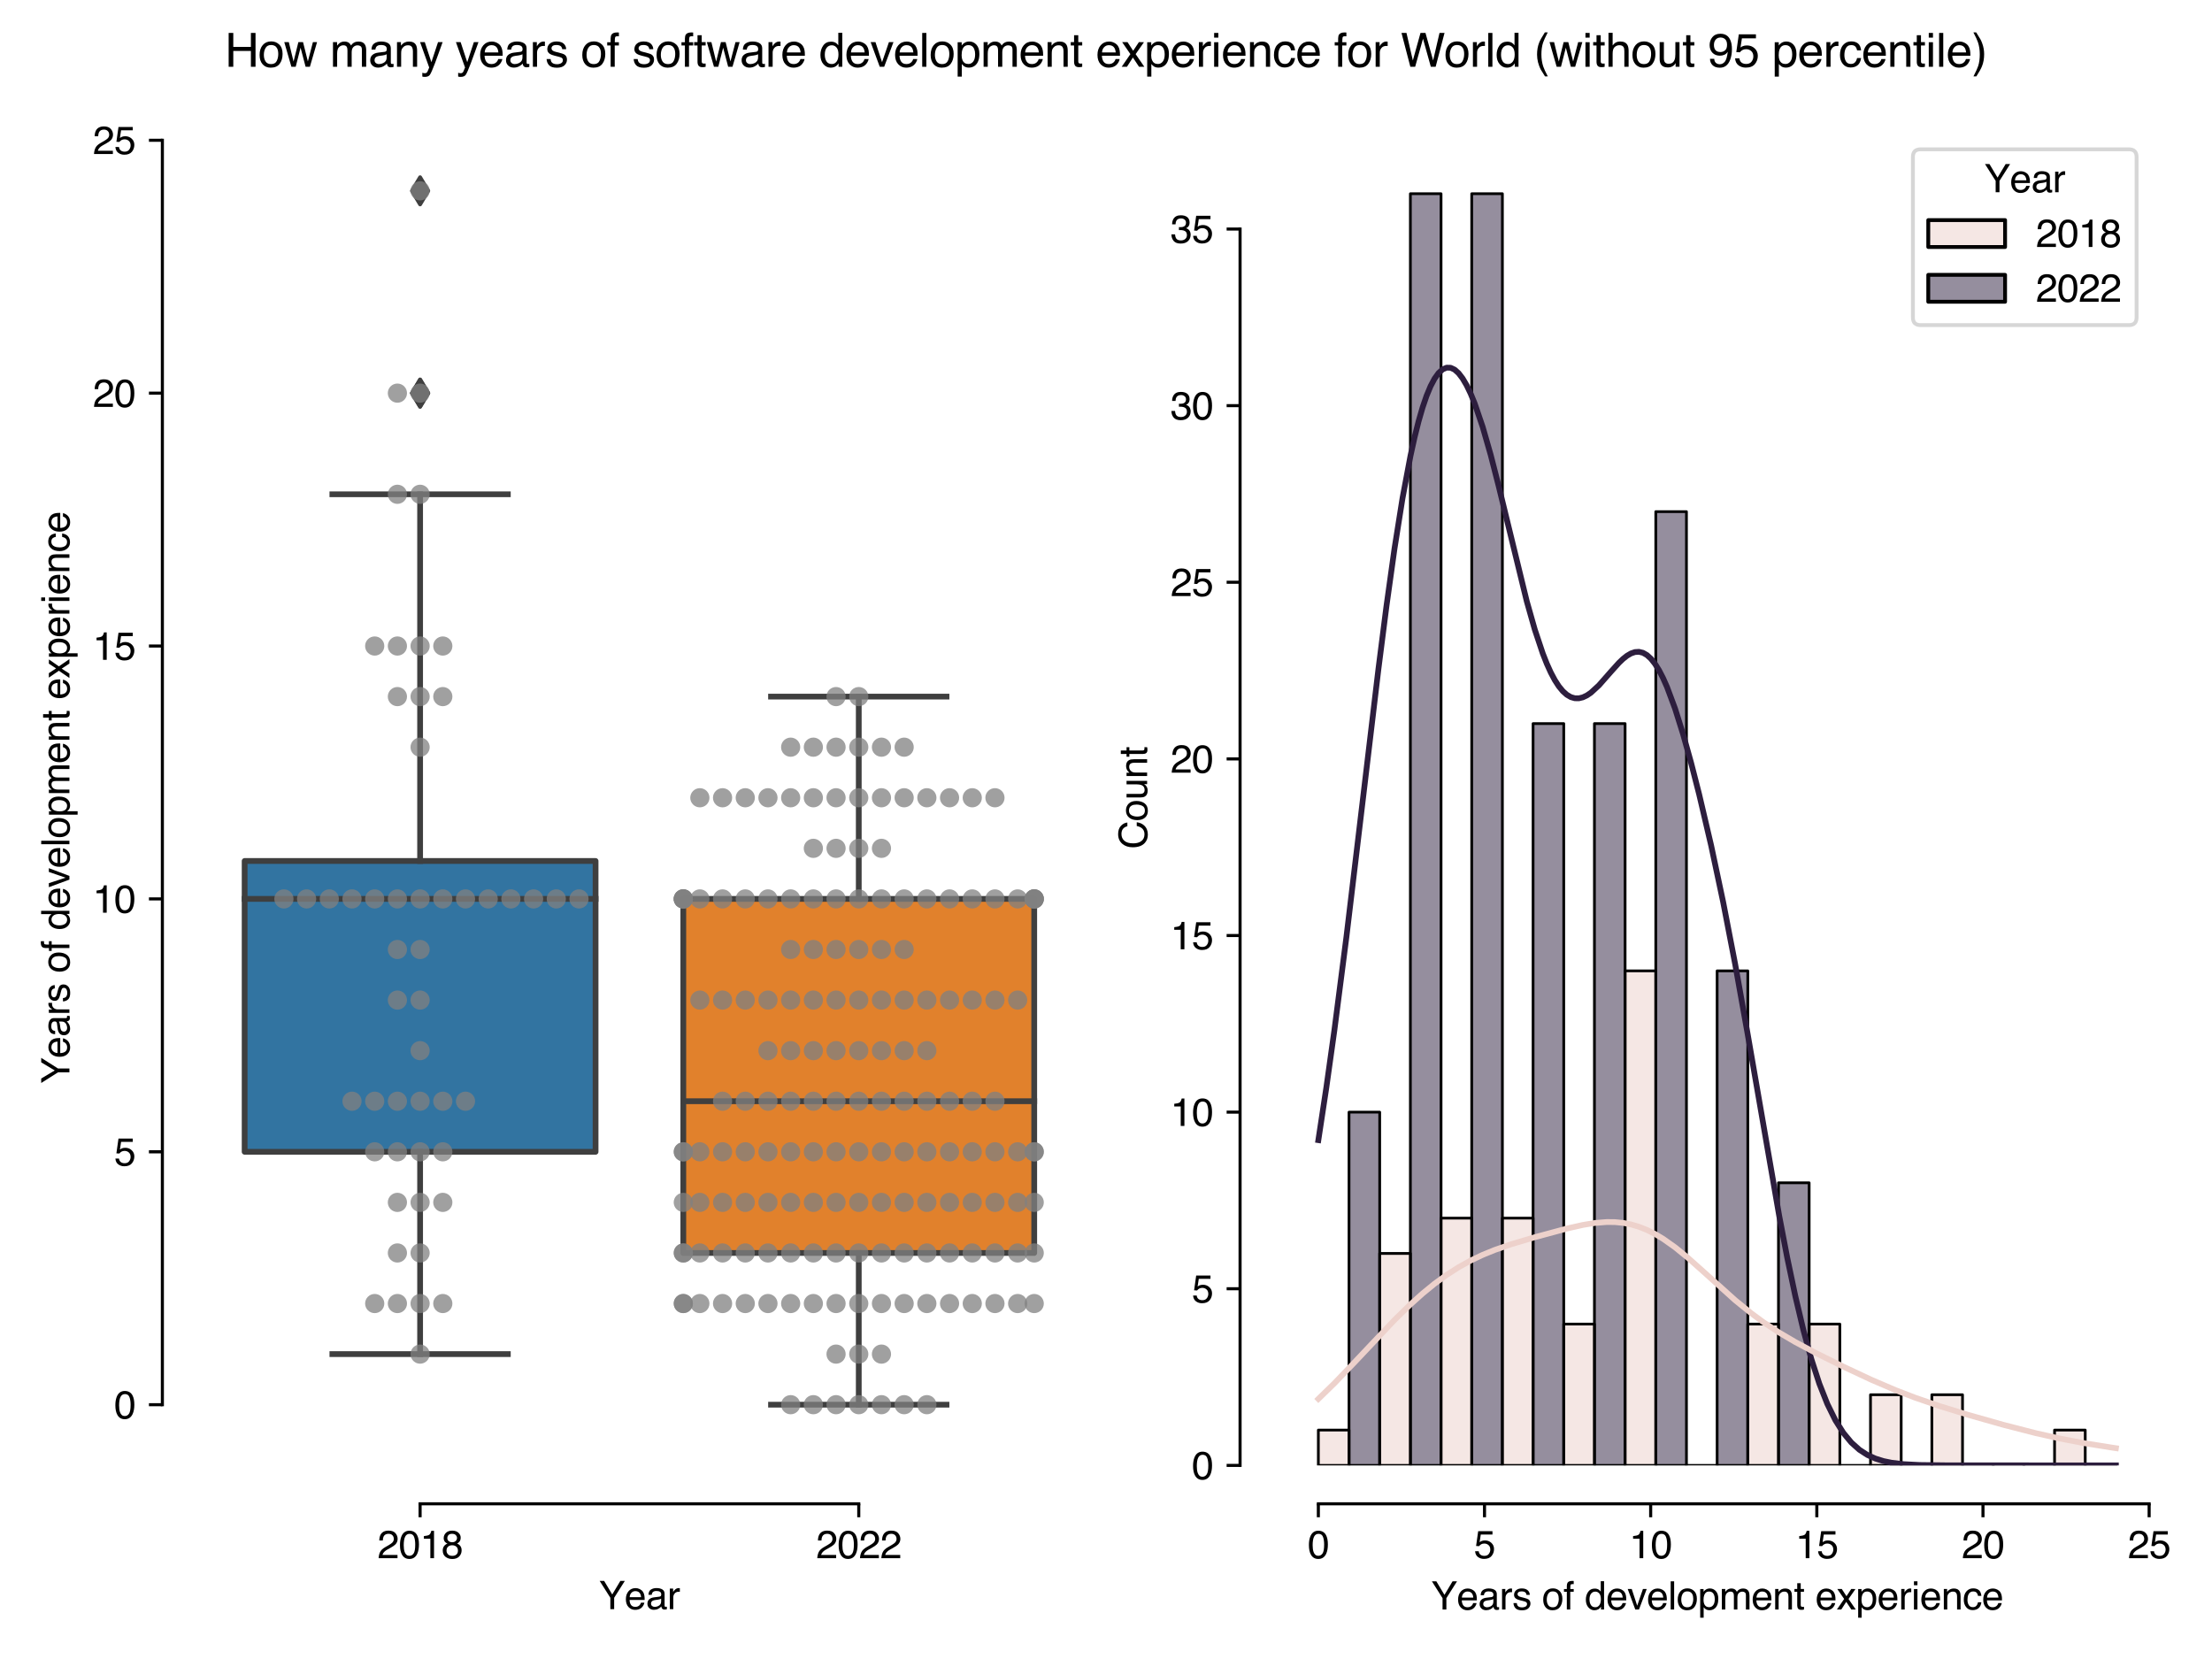 <?xml version="1.0" encoding="utf-8" standalone="no"?>
<!DOCTYPE svg PUBLIC "-//W3C//DTD SVG 1.1//EN"
  "http://www.w3.org/Graphics/SVG/1.1/DTD/svg11.dtd">
<svg xmlns:xlink="http://www.w3.org/1999/xlink" width="576pt" height="432pt" viewBox="0 0 576 432" xmlns="http://www.w3.org/2000/svg" version="1.1">
 <defs>
  <style type="text/css">*{stroke-linejoin: round; stroke-linecap: butt}</style>
 </defs>
 <g id="figure_1">
  <g id="patch_1">
   <path d="M 0 432 
L 576 432 
L 576 0 
L 0 0 
z
" style="fill: #ffffff"/>
  </g>
  <g id="axes_1">
   <g id="patch_2">
    <path d="M 52.281 381.583 
L 280.732 381.583 
L 280.732 33.885 
L 52.281 33.885 
z
" style="fill: #ffffff"/>
   </g>
   <g id="patch_3">
    <path d="M 63.704 299.927 
L 155.084 299.927 
L 155.084 224.197 
L 63.704 224.197 
L 63.704 299.927 
z
" clip-path="url(#p63761bb3aa)" style="fill: #3274a1; stroke: #3f3f3f; stroke-width: 1.5; stroke-linejoin: miter"/>
   </g>
   <g id="patch_4">
    <path d="M 177.929 326.267 
L 269.309 326.267 
L 269.309 234.075 
L 177.929 234.075 
L 177.929 326.267 
z
" clip-path="url(#p63761bb3aa)" style="fill: #e1812c; stroke: #3f3f3f; stroke-width: 1.5; stroke-linejoin: miter"/>
   </g>
   <g id="matplotlib.axis_1">
    <g id="xtick_1">
     <g id="line2d_1">
      <defs>
       <path id="m4c99cd72f3" d="M 0 0 
L 0 3.5 
" style="stroke: #000000; stroke-width: 0.8"/>
      </defs>
      <g>
       <use xlink:href="#m4c99cd72f3" x="109.394" y="391.583" style="stroke: #000000; stroke-width: 0.8"/>
      </g>
     </g>
     <g id="text_1">
      <!-- 2018 -->
      <g transform="translate(98.272 405.756)scale(0.1 -0.1)">
       <defs>
        <path id="Helvetica-32" d="M 200 0 
Q 231 578 439 1006 
Q 647 1434 1250 1784 
L 1850 2131 
Q 2253 2366 2416 2531 
Q 2672 2791 2672 3125 
Q 2672 3516 2437 3745 
Q 2203 3975 1813 3975 
Q 1234 3975 1013 3538 
Q 894 3303 881 2888 
L 309 2888 
Q 319 3472 525 3841 
Q 891 4491 1816 4491 
Q 2584 4491 2939 4075 
Q 3294 3659 3294 3150 
Q 3294 2613 2916 2231 
Q 2697 2009 2131 1694 
L 1703 1456 
Q 1397 1288 1222 1134 
Q 909 863 828 531 
L 3272 531 
L 3272 0 
L 200 0 
z
" transform="scale(0.016)"/>
        <path id="Helvetica-30" d="M 1731 4475 
Q 2600 4475 2988 3759 
Q 3288 3206 3288 2244 
Q 3288 1331 3016 734 
Q 2622 -122 1728 -122 
Q 922 -122 528 578 
Q 200 1163 200 2147 
Q 200 2909 397 3456 
Q 766 4475 1731 4475 
z
M 1725 391 
Q 2163 391 2422 778 
Q 2681 1166 2681 2222 
Q 2681 2984 2493 3476 
Q 2306 3969 1766 3969 
Q 1269 3969 1039 3501 
Q 809 3034 809 2125 
Q 809 1441 956 1025 
Q 1181 391 1725 391 
z
" transform="scale(0.016)"/>
        <path id="Helvetica-31" d="M 613 3169 
L 613 3600 
Q 1222 3659 1462 3798 
Q 1703 3938 1822 4456 
L 2266 4456 
L 2266 0 
L 1666 0 
L 1666 3169 
L 613 3169 
z
" transform="scale(0.016)"/>
        <path id="Helvetica-38" d="M 1741 2600 
Q 2113 2600 2322 2808 
Q 2531 3016 2531 3303 
Q 2531 3553 2331 3762 
Q 2131 3972 1722 3972 
Q 1316 3972 1134 3762 
Q 953 3553 953 3272 
Q 953 2956 1187 2778 
Q 1422 2600 1741 2600 
z
M 1775 384 
Q 2166 384 2423 595 
Q 2681 806 2681 1225 
Q 2681 1659 2415 1884 
Q 2150 2109 1734 2109 
Q 1331 2109 1076 1879 
Q 822 1650 822 1244 
Q 822 894 1055 639 
Q 1288 384 1775 384 
z
M 975 2384 
Q 741 2484 609 2619 
Q 363 2869 363 3269 
Q 363 3769 725 4128 
Q 1088 4488 1753 4488 
Q 2397 4488 2762 4148 
Q 3128 3809 3128 3356 
Q 3128 2938 2916 2678 
Q 2797 2531 2547 2391 
Q 2825 2263 2984 2097 
Q 3281 1784 3281 1284 
Q 3281 694 2884 283 
Q 2488 -128 1763 -128 
Q 1109 -128 657 226 
Q 206 581 206 1256 
Q 206 1653 400 1942 
Q 594 2231 975 2384 
z
" transform="scale(0.016)"/>
       </defs>
       <use xlink:href="#Helvetica-32"/>
       <use xlink:href="#Helvetica-30" x="55.615"/>
       <use xlink:href="#Helvetica-31" x="111.23"/>
       <use xlink:href="#Helvetica-38" x="166.846"/>
      </g>
     </g>
    </g>
    <g id="xtick_2">
     <g id="line2d_2">
      <g>
       <use xlink:href="#m4c99cd72f3" x="223.619" y="391.583" style="stroke: #000000; stroke-width: 0.8"/>
      </g>
     </g>
     <g id="text_2">
      <!-- 2022 -->
      <g transform="translate(212.497 405.756)scale(0.1 -0.1)">
       <use xlink:href="#Helvetica-32"/>
       <use xlink:href="#Helvetica-30" x="55.615"/>
       <use xlink:href="#Helvetica-32" x="111.23"/>
       <use xlink:href="#Helvetica-32" x="166.846"/>
      </g>
     </g>
    </g>
    <g id="text_3">
     <!-- Year -->
     <g transform="translate(155.946 419.014)scale(0.1 -0.1)">
      <defs>
       <path id="Helvetica-59" d="M 131 4591 
L 856 4591 
L 2175 2384 
L 3494 4591 
L 4222 4591 
L 2488 1850 
L 2488 0 
L 1866 0 
L 1866 1850 
L 131 4591 
z
M 2184 4591 
L 2184 4591 
z
" transform="scale(0.016)"/>
       <path id="Helvetica-65" d="M 1806 3422 
Q 2163 3422 2497 3255 
Q 2831 3088 3006 2822 
Q 3175 2569 3231 2231 
Q 3281 2000 3281 1494 
L 828 1494 
Q 844 984 1069 676 
Q 1294 369 1766 369 
Q 2206 369 2469 659 
Q 2619 828 2681 1050 
L 3234 1050 
Q 3213 866 3089 639 
Q 2966 413 2813 269 
Q 2556 19 2178 -69 
Q 1975 -119 1719 -119 
Q 1094 -119 659 336 
Q 225 791 225 1609 
Q 225 2416 662 2919 
Q 1100 3422 1806 3422 
z
M 2703 1941 
Q 2669 2306 2544 2525 
Q 2313 2931 1772 2931 
Q 1384 2931 1121 2651 
Q 859 2372 844 1941 
L 2703 1941 
z
M 1753 3428 
L 1753 3428 
z
" transform="scale(0.016)"/>
       <path id="Helvetica-61" d="M 844 891 
Q 844 647 1022 506 
Q 1200 366 1444 366 
Q 1741 366 2019 503 
Q 2488 731 2488 1250 
L 2488 1703 
Q 2384 1638 2221 1594 
Q 2059 1550 1903 1531 
L 1563 1488 
Q 1256 1447 1103 1359 
Q 844 1213 844 891 
z
M 2206 2028 
Q 2400 2053 2466 2191 
Q 2503 2266 2503 2406 
Q 2503 2694 2298 2823 
Q 2094 2953 1713 2953 
Q 1272 2953 1088 2716 
Q 984 2584 953 2325 
L 428 2325 
Q 444 2944 830 3186 
Q 1216 3428 1725 3428 
Q 2316 3428 2684 3203 
Q 3050 2978 3050 2503 
L 3050 575 
Q 3050 488 3086 434 
Q 3122 381 3238 381 
Q 3275 381 3322 386 
Q 3369 391 3422 400 
L 3422 -16 
Q 3291 -53 3222 -62 
Q 3153 -72 3034 -72 
Q 2744 -72 2613 134 
Q 2544 244 2516 444 
Q 2344 219 2022 53 
Q 1700 -113 1313 -113 
Q 847 -113 551 170 
Q 256 453 256 878 
Q 256 1344 547 1600 
Q 838 1856 1309 1916 
L 2206 2028 
z
M 1741 3428 
L 1741 3428 
z
" transform="scale(0.016)"/>
       <path id="Helvetica-72" d="M 428 3347 
L 963 3347 
L 963 2769 
Q 1028 2938 1284 3180 
Q 1541 3422 1875 3422 
Q 1891 3422 1928 3419 
Q 1966 3416 2056 3406 
L 2056 2813 
Q 2006 2822 1964 2825 
Q 1922 2828 1872 2828 
Q 1447 2828 1219 2554 
Q 991 2281 991 1925 
L 991 0 
L 428 0 
L 428 3347 
z
" transform="scale(0.016)"/>
      </defs>
      <use xlink:href="#Helvetica-59"/>
      <use xlink:href="#Helvetica-65" x="66.699"/>
      <use xlink:href="#Helvetica-61" x="122.314"/>
      <use xlink:href="#Helvetica-72" x="177.93"/>
     </g>
    </g>
   </g>
   <g id="matplotlib.axis_2">
    <g id="ytick_1">
     <g id="line2d_3">
      <defs>
       <path id="m8e343aef83" d="M 0 0 
L -3.5 0 
" style="stroke: #000000; stroke-width: 0.8"/>
      </defs>
      <g>
       <use xlink:href="#m8e343aef83" x="42.281" y="365.778" style="stroke: #000000; stroke-width: 0.8"/>
      </g>
     </g>
     <g id="text_4">
      <!-- 0 -->
      <g transform="translate(29.72 369.365)scale(0.1 -0.1)">
       <use xlink:href="#Helvetica-30"/>
      </g>
     </g>
    </g>
    <g id="ytick_2">
     <g id="line2d_4">
      <g>
       <use xlink:href="#m8e343aef83" x="42.281" y="299.927" style="stroke: #000000; stroke-width: 0.8"/>
      </g>
     </g>
     <g id="text_5">
      <!-- 5 -->
      <g transform="translate(29.72 303.513)scale(0.1 -0.1)">
       <defs>
        <path id="Helvetica-35" d="M 791 1141 
Q 847 659 1238 475 
Q 1438 381 1700 381 
Q 2200 381 2440 700 
Q 2681 1019 2681 1406 
Q 2681 1875 2395 2131 
Q 2109 2388 1709 2388 
Q 1419 2388 1211 2275 
Q 1003 2163 856 1963 
L 369 1991 
L 709 4400 
L 3034 4400 
L 3034 3856 
L 1131 3856 
L 941 2613 
Q 1097 2731 1238 2791 
Q 1488 2894 1816 2894 
Q 2431 2894 2859 2497 
Q 3288 2100 3288 1491 
Q 3288 856 2895 371 
Q 2503 -113 1644 -113 
Q 1097 -113 676 195 
Q 256 503 206 1141 
L 791 1141 
z
" transform="scale(0.016)"/>
       </defs>
       <use xlink:href="#Helvetica-35"/>
      </g>
     </g>
    </g>
    <g id="ytick_3">
     <g id="line2d_5">
      <g>
       <use xlink:href="#m8e343aef83" x="42.281" y="234.075" style="stroke: #000000; stroke-width: 0.8"/>
      </g>
     </g>
     <g id="text_6">
      <!-- 10 -->
      <g transform="translate(24.159 237.662)scale(0.1 -0.1)">
       <use xlink:href="#Helvetica-31"/>
       <use xlink:href="#Helvetica-30" x="55.615"/>
      </g>
     </g>
    </g>
    <g id="ytick_4">
     <g id="line2d_6">
      <g>
       <use xlink:href="#m8e343aef83" x="42.281" y="168.223" style="stroke: #000000; stroke-width: 0.8"/>
      </g>
     </g>
     <g id="text_7">
      <!-- 15 -->
      <g transform="translate(24.159 171.81)scale(0.1 -0.1)">
       <use xlink:href="#Helvetica-31"/>
       <use xlink:href="#Helvetica-35" x="55.615"/>
      </g>
     </g>
    </g>
    <g id="ytick_5">
     <g id="line2d_7">
      <g>
       <use xlink:href="#m8e343aef83" x="42.281" y="102.371" style="stroke: #000000; stroke-width: 0.8"/>
      </g>
     </g>
     <g id="text_8">
      <!-- 20 -->
      <g transform="translate(24.159 105.958)scale(0.1 -0.1)">
       <use xlink:href="#Helvetica-32"/>
       <use xlink:href="#Helvetica-30" x="55.615"/>
      </g>
     </g>
    </g>
    <g id="ytick_6">
     <g id="line2d_8">
      <g>
       <use xlink:href="#m8e343aef83" x="42.281" y="36.52" style="stroke: #000000; stroke-width: 0.8"/>
      </g>
     </g>
     <g id="text_9">
      <!-- 25 -->
      <g transform="translate(24.159 40.106)scale(0.1 -0.1)">
       <use xlink:href="#Helvetica-32"/>
       <use xlink:href="#Helvetica-35" x="55.615"/>
      </g>
     </g>
    </g>
    <g id="text_10">
     <!-- Years of development experience -->
     <g transform="translate(18.075 282.219)rotate(-90)scale(0.1 -0.1)">
      <defs>
       <path id="Helvetica-73" d="M 747 1050 
Q 772 769 888 619 
Q 1100 347 1625 347 
Q 1938 347 2175 483 
Q 2413 619 2413 903 
Q 2413 1119 2222 1231 
Q 2100 1300 1741 1391 
L 1294 1503 
Q 866 1609 663 1741 
Q 300 1969 300 2372 
Q 300 2847 642 3140 
Q 984 3434 1563 3434 
Q 2319 3434 2653 2991 
Q 2863 2709 2856 2384 
L 2325 2384 
Q 2309 2575 2191 2731 
Q 1997 2953 1519 2953 
Q 1200 2953 1036 2831 
Q 872 2709 872 2509 
Q 872 2291 1088 2159 
Q 1213 2081 1456 2022 
L 1828 1931 
Q 2434 1784 2641 1647 
Q 2969 1431 2969 969 
Q 2969 522 2630 197 
Q 2291 -128 1597 -128 
Q 850 -128 539 211 
Q 228 550 206 1050 
L 747 1050 
z
M 1578 3428 
L 1578 3428 
z
" transform="scale(0.016)"/>
       <path id="Helvetica-20" transform="scale(0.016)"/>
       <path id="Helvetica-6f" d="M 1741 363 
Q 2300 363 2508 786 
Q 2716 1209 2716 1728 
Q 2716 2197 2566 2491 
Q 2328 2953 1747 2953 
Q 1231 2953 997 2559 
Q 763 2166 763 1609 
Q 763 1075 997 719 
Q 1231 363 1741 363 
z
M 1763 3444 
Q 2409 3444 2856 3012 
Q 3303 2581 3303 1744 
Q 3303 934 2909 406 
Q 2516 -122 1688 -122 
Q 997 -122 590 345 
Q 184 813 184 1600 
Q 184 2444 612 2944 
Q 1041 3444 1763 3444 
z
M 1744 3428 
L 1744 3428 
z
" transform="scale(0.016)"/>
       <path id="Helvetica-66" d="M 553 3856 
Q 566 4206 675 4369 
Q 872 4656 1434 4656 
Q 1488 4656 1544 4653 
Q 1600 4650 1672 4644 
L 1672 4131 
Q 1584 4138 1545 4139 
Q 1506 4141 1472 4141 
Q 1216 4141 1166 4008 
Q 1116 3875 1116 3331 
L 1672 3331 
L 1672 2888 
L 1109 2888 
L 1109 0 
L 553 0 
L 553 2888 
L 88 2888 
L 88 3331 
L 553 3331 
L 553 3856 
z
" transform="scale(0.016)"/>
       <path id="Helvetica-64" d="M 769 1634 
Q 769 1097 997 734 
Q 1225 372 1728 372 
Q 2119 372 2370 708 
Q 2622 1044 2622 1672 
Q 2622 2306 2362 2611 
Q 2103 2916 1722 2916 
Q 1297 2916 1033 2591 
Q 769 2266 769 1634 
z
M 1616 3406 
Q 2000 3406 2259 3244 
Q 2409 3150 2600 2916 
L 2600 4606 
L 3141 4606 
L 3141 0 
L 2634 0 
L 2634 466 
Q 2438 156 2169 18 
Q 1900 -119 1553 -119 
Q 994 -119 584 351 
Q 175 822 175 1603 
Q 175 2334 548 2870 
Q 922 3406 1616 3406 
z
" transform="scale(0.016)"/>
       <path id="Helvetica-76" d="M 688 3347 
L 1581 622 
L 2516 3347 
L 3131 3347 
L 1869 0 
L 1269 0 
L 34 3347 
L 688 3347 
z
" transform="scale(0.016)"/>
       <path id="Helvetica-6c" d="M 428 4591 
L 991 4591 
L 991 0 
L 428 0 
L 428 4591 
z
" transform="scale(0.016)"/>
       <path id="Helvetica-70" d="M 1825 378 
Q 2219 378 2480 708 
Q 2741 1038 2741 1694 
Q 2741 2094 2625 2381 
Q 2406 2934 1825 2934 
Q 1241 2934 1025 2350 
Q 909 2038 909 1556 
Q 909 1169 1025 897 
Q 1244 378 1825 378 
z
M 369 3331 
L 916 3331 
L 916 2888 
Q 1084 3116 1284 3241 
Q 1569 3428 1953 3428 
Q 2522 3428 2919 2992 
Q 3316 2556 3316 1747 
Q 3316 653 2744 184 
Q 2381 -113 1900 -113 
Q 1522 -113 1266 53 
Q 1116 147 931 375 
L 931 -1334 
L 369 -1334 
L 369 3331 
z
" transform="scale(0.016)"/>
       <path id="Helvetica-6d" d="M 413 3347 
L 969 3347 
L 969 2872 
Q 1169 3119 1331 3231 
Q 1609 3422 1963 3422 
Q 2363 3422 2606 3225 
Q 2744 3113 2856 2894 
Q 3044 3163 3297 3292 
Q 3550 3422 3866 3422 
Q 4541 3422 4784 2934 
Q 4916 2672 4916 2228 
L 4916 0 
L 4331 0 
L 4331 2325 
Q 4331 2659 4164 2784 
Q 3997 2909 3756 2909 
Q 3425 2909 3186 2687 
Q 2947 2466 2947 1947 
L 2947 0 
L 2375 0 
L 2375 2184 
Q 2375 2525 2294 2681 
Q 2166 2916 1816 2916 
Q 1497 2916 1236 2669 
Q 975 2422 975 1775 
L 975 0 
L 413 0 
L 413 3347 
z
" transform="scale(0.016)"/>
       <path id="Helvetica-6e" d="M 413 3347 
L 947 3347 
L 947 2872 
Q 1184 3166 1450 3294 
Q 1716 3422 2041 3422 
Q 2753 3422 3003 2925 
Q 3141 2653 3141 2147 
L 3141 0 
L 2569 0 
L 2569 2109 
Q 2569 2416 2478 2603 
Q 2328 2916 1934 2916 
Q 1734 2916 1606 2875 
Q 1375 2806 1200 2600 
Q 1059 2434 1017 2257 
Q 975 2081 975 1753 
L 975 0 
L 413 0 
L 413 3347 
z
M 1734 3428 
L 1734 3428 
z
" transform="scale(0.016)"/>
       <path id="Helvetica-74" d="M 525 4281 
L 1094 4281 
L 1094 3347 
L 1628 3347 
L 1628 2888 
L 1094 2888 
L 1094 703 
Q 1094 528 1213 469 
Q 1278 434 1431 434 
Q 1472 434 1519 436 
Q 1566 438 1628 444 
L 1628 0 
Q 1531 -28 1426 -40 
Q 1322 -53 1200 -53 
Q 806 -53 665 148 
Q 525 350 525 672 
L 525 2888 
L 72 2888 
L 72 3347 
L 525 3347 
L 525 4281 
z
" transform="scale(0.016)"/>
       <path id="Helvetica-78" d="M 94 3347 
L 822 3347 
L 1591 2169 
L 2369 3347 
L 3053 3331 
L 1925 1716 
L 3103 0 
L 2384 0 
L 1553 1256 
L 747 0 
L 34 0 
L 1213 1716 
L 94 3347 
z
" transform="scale(0.016)"/>
       <path id="Helvetica-69" d="M 413 3331 
L 984 3331 
L 984 0 
L 413 0 
L 413 3331 
z
M 413 4591 
L 984 4591 
L 984 3953 
L 413 3953 
L 413 4591 
z
" transform="scale(0.016)"/>
       <path id="Helvetica-63" d="M 1703 3444 
Q 2269 3444 2623 3169 
Q 2978 2894 3050 2222 
L 2503 2222 
Q 2453 2531 2275 2736 
Q 2097 2941 1703 2941 
Q 1166 2941 934 2416 
Q 784 2075 784 1575 
Q 784 1072 996 728 
Q 1209 384 1666 384 
Q 2016 384 2220 598 
Q 2425 813 2503 1184 
L 3050 1184 
Q 2956 519 2581 211 
Q 2206 -97 1622 -97 
Q 966 -97 575 383 
Q 184 863 184 1581 
Q 184 2463 612 2953 
Q 1041 3444 1703 3444 
z
M 1616 3428 
L 1616 3428 
z
" transform="scale(0.016)"/>
      </defs>
      <use xlink:href="#Helvetica-59"/>
      <use xlink:href="#Helvetica-65" x="66.699"/>
      <use xlink:href="#Helvetica-61" x="122.314"/>
      <use xlink:href="#Helvetica-72" x="177.93"/>
      <use xlink:href="#Helvetica-73" x="211.23"/>
      <use xlink:href="#Helvetica-20" x="261.23"/>
      <use xlink:href="#Helvetica-6f" x="289.014"/>
      <use xlink:href="#Helvetica-66" x="344.629"/>
      <use xlink:href="#Helvetica-20" x="372.412"/>
      <use xlink:href="#Helvetica-64" x="400.195"/>
      <use xlink:href="#Helvetica-65" x="455.811"/>
      <use xlink:href="#Helvetica-76" x="511.426"/>
      <use xlink:href="#Helvetica-65" x="561.426"/>
      <use xlink:href="#Helvetica-6c" x="617.041"/>
      <use xlink:href="#Helvetica-6f" x="639.258"/>
      <use xlink:href="#Helvetica-70" x="694.873"/>
      <use xlink:href="#Helvetica-6d" x="750.488"/>
      <use xlink:href="#Helvetica-65" x="833.789"/>
      <use xlink:href="#Helvetica-6e" x="889.404"/>
      <use xlink:href="#Helvetica-74" x="945.02"/>
      <use xlink:href="#Helvetica-20" x="972.803"/>
      <use xlink:href="#Helvetica-65" x="1000.586"/>
      <use xlink:href="#Helvetica-78" x="1056.201"/>
      <use xlink:href="#Helvetica-70" x="1106.201"/>
      <use xlink:href="#Helvetica-65" x="1161.816"/>
      <use xlink:href="#Helvetica-72" x="1217.432"/>
      <use xlink:href="#Helvetica-69" x="1250.732"/>
      <use xlink:href="#Helvetica-65" x="1272.949"/>
      <use xlink:href="#Helvetica-6e" x="1328.564"/>
      <use xlink:href="#Helvetica-63" x="1384.18"/>
      <use xlink:href="#Helvetica-65" x="1434.18"/>
     </g>
    </g>
   </g>
   <g id="line2d_9">
    <path d="M 109.394 299.927 
L 109.394 352.608 
" clip-path="url(#p63761bb3aa)" style="fill: none; stroke: #3f3f3f; stroke-width: 1.5; stroke-linecap: square"/>
   </g>
   <g id="line2d_10">
    <path d="M 109.394 224.197 
L 109.394 128.712 
" clip-path="url(#p63761bb3aa)" style="fill: none; stroke: #3f3f3f; stroke-width: 1.5; stroke-linecap: square"/>
   </g>
   <g id="line2d_11">
    <path d="M 86.549 352.608 
L 132.239 352.608 
" clip-path="url(#p63761bb3aa)" style="fill: none; stroke: #3f3f3f; stroke-width: 1.5; stroke-linecap: square"/>
   </g>
   <g id="line2d_12">
    <path d="M 86.549 128.712 
L 132.239 128.712 
" clip-path="url(#p63761bb3aa)" style="fill: none; stroke: #3f3f3f; stroke-width: 1.5; stroke-linecap: square"/>
   </g>
   <g id="line2d_13">
    <defs>
     <path id="m1b309634d9" d="M -0 3.536 
L 2.121 0 
L -0 -3.536 
L -2.121 -0 
z
" style="stroke: #3f3f3f; stroke-linejoin: miter"/>
    </defs>
    <g clip-path="url(#p63761bb3aa)">
     <use xlink:href="#m1b309634d9" x="109.394" y="49.69" style="fill: #3f3f3f; stroke: #3f3f3f; stroke-linejoin: miter"/>
     <use xlink:href="#m1b309634d9" x="109.394" y="102.371" style="fill: #3f3f3f; stroke: #3f3f3f; stroke-linejoin: miter"/>
     <use xlink:href="#m1b309634d9" x="109.394" y="102.371" style="fill: #3f3f3f; stroke: #3f3f3f; stroke-linejoin: miter"/>
    </g>
   </g>
   <g id="line2d_14">
    <path d="M 223.619 326.267 
L 223.619 365.778 
" clip-path="url(#p63761bb3aa)" style="fill: none; stroke: #3f3f3f; stroke-width: 1.5; stroke-linecap: square"/>
   </g>
   <g id="line2d_15">
    <path d="M 223.619 234.075 
L 223.619 181.393 
" clip-path="url(#p63761bb3aa)" style="fill: none; stroke: #3f3f3f; stroke-width: 1.5; stroke-linecap: square"/>
   </g>
   <g id="line2d_16">
    <path d="M 200.774 365.778 
L 246.464 365.778 
" clip-path="url(#p63761bb3aa)" style="fill: none; stroke: #3f3f3f; stroke-width: 1.5; stroke-linecap: square"/>
   </g>
   <g id="line2d_17">
    <path d="M 200.774 181.393 
L 246.464 181.393 
" clip-path="url(#p63761bb3aa)" style="fill: none; stroke: #3f3f3f; stroke-width: 1.5; stroke-linecap: square"/>
   </g>
   <g id="line2d_18"/>
   <g id="line2d_19">
    <path d="M 63.704 234.075 
L 155.084 234.075 
" clip-path="url(#p63761bb3aa)" style="fill: none; stroke: #3f3f3f; stroke-width: 1.5; stroke-linecap: square"/>
   </g>
   <g id="line2d_20">
    <path d="M 177.929 286.756 
L 269.309 286.756 
" clip-path="url(#p63761bb3aa)" style="fill: none; stroke: #3f3f3f; stroke-width: 1.5; stroke-linecap: square"/>
   </g>
   <g id="patch_5">
    <path d="M 42.281 365.778 
L 42.281 36.52 
" style="fill: none; stroke: #000000; stroke-width: 0.8; stroke-linejoin: miter; stroke-linecap: square"/>
   </g>
   <g id="patch_6">
    <path d="M 109.394 391.583 
L 223.619 391.583 
" style="fill: none; stroke: #000000; stroke-width: 0.8; stroke-linejoin: miter; stroke-linecap: square"/>
   </g>
   <g id="PathCollection_1">
    <defs>
     <path id="C0_0_77057b9605" d="M 0 2.5 
C 0.663 2.5 1.299 2.237 1.768 1.768 
C 2.237 1.299 2.5 0.663 2.5 -0 
C 2.5 -0.663 2.237 -1.299 1.768 -1.768 
C 1.299 -2.237 0.663 -2.5 0 -2.5 
C -0.663 -2.5 -1.299 -2.237 -1.768 -1.768 
C -2.237 -1.299 -2.5 -0.663 -2.5 0 
C -2.5 0.663 -2.237 1.299 -1.768 1.768 
C -1.299 2.237 -0.663 2.5 0 2.5 
z
"/>
    </defs>
    <g clip-path="url(#p63761bb3aa)">
     <use xlink:href="#C0_0_77057b9605" x="109.394" y="352.608" style="fill: #808080; fill-opacity: 0.75"/>
    </g>
    <g clip-path="url(#p63761bb3aa)">
     <use xlink:href="#C0_0_77057b9605" x="109.394" y="339.438" style="fill: #808080; fill-opacity: 0.75"/>
    </g>
    <g clip-path="url(#p63761bb3aa)">
     <use xlink:href="#C0_0_77057b9605" x="103.483" y="339.438" style="fill: #808080; fill-opacity: 0.75"/>
    </g>
    <g clip-path="url(#p63761bb3aa)">
     <use xlink:href="#C0_0_77057b9605" x="115.305" y="339.438" style="fill: #808080; fill-opacity: 0.75"/>
    </g>
    <g clip-path="url(#p63761bb3aa)">
     <use xlink:href="#C0_0_77057b9605" x="97.572" y="339.438" style="fill: #808080; fill-opacity: 0.75"/>
    </g>
    <g clip-path="url(#p63761bb3aa)">
     <use xlink:href="#C0_0_77057b9605" x="109.394" y="326.267" style="fill: #808080; fill-opacity: 0.75"/>
    </g>
    <g clip-path="url(#p63761bb3aa)">
     <use xlink:href="#C0_0_77057b9605" x="103.483" y="326.267" style="fill: #808080; fill-opacity: 0.75"/>
    </g>
    <g clip-path="url(#p63761bb3aa)">
     <use xlink:href="#C0_0_77057b9605" x="109.394" y="313.097" style="fill: #808080; fill-opacity: 0.75"/>
    </g>
    <g clip-path="url(#p63761bb3aa)">
     <use xlink:href="#C0_0_77057b9605" x="103.483" y="313.097" style="fill: #808080; fill-opacity: 0.75"/>
    </g>
    <g clip-path="url(#p63761bb3aa)">
     <use xlink:href="#C0_0_77057b9605" x="115.305" y="313.097" style="fill: #808080; fill-opacity: 0.75"/>
    </g>
    <g clip-path="url(#p63761bb3aa)">
     <use xlink:href="#C0_0_77057b9605" x="109.394" y="299.927" style="fill: #808080; fill-opacity: 0.75"/>
    </g>
    <g clip-path="url(#p63761bb3aa)">
     <use xlink:href="#C0_0_77057b9605" x="103.483" y="299.927" style="fill: #808080; fill-opacity: 0.75"/>
    </g>
    <g clip-path="url(#p63761bb3aa)">
     <use xlink:href="#C0_0_77057b9605" x="115.305" y="299.927" style="fill: #808080; fill-opacity: 0.75"/>
    </g>
    <g clip-path="url(#p63761bb3aa)">
     <use xlink:href="#C0_0_77057b9605" x="97.572" y="299.927" style="fill: #808080; fill-opacity: 0.75"/>
    </g>
    <g clip-path="url(#p63761bb3aa)">
     <use xlink:href="#C0_0_77057b9605" x="109.394" y="286.756" style="fill: #808080; fill-opacity: 0.75"/>
    </g>
    <g clip-path="url(#p63761bb3aa)">
     <use xlink:href="#C0_0_77057b9605" x="103.483" y="286.756" style="fill: #808080; fill-opacity: 0.75"/>
    </g>
    <g clip-path="url(#p63761bb3aa)">
     <use xlink:href="#C0_0_77057b9605" x="115.305" y="286.756" style="fill: #808080; fill-opacity: 0.75"/>
    </g>
    <g clip-path="url(#p63761bb3aa)">
     <use xlink:href="#C0_0_77057b9605" x="97.572" y="286.756" style="fill: #808080; fill-opacity: 0.75"/>
    </g>
    <g clip-path="url(#p63761bb3aa)">
     <use xlink:href="#C0_0_77057b9605" x="121.216" y="286.756" style="fill: #808080; fill-opacity: 0.75"/>
    </g>
    <g clip-path="url(#p63761bb3aa)">
     <use xlink:href="#C0_0_77057b9605" x="91.661" y="286.756" style="fill: #808080; fill-opacity: 0.75"/>
    </g>
    <g clip-path="url(#p63761bb3aa)">
     <use xlink:href="#C0_0_77057b9605" x="109.394" y="273.586" style="fill: #808080; fill-opacity: 0.75"/>
    </g>
    <g clip-path="url(#p63761bb3aa)">
     <use xlink:href="#C0_0_77057b9605" x="109.394" y="260.416" style="fill: #808080; fill-opacity: 0.75"/>
    </g>
    <g clip-path="url(#p63761bb3aa)">
     <use xlink:href="#C0_0_77057b9605" x="103.483" y="260.416" style="fill: #808080; fill-opacity: 0.75"/>
    </g>
    <g clip-path="url(#p63761bb3aa)">
     <use xlink:href="#C0_0_77057b9605" x="109.394" y="247.245" style="fill: #808080; fill-opacity: 0.75"/>
    </g>
    <g clip-path="url(#p63761bb3aa)">
     <use xlink:href="#C0_0_77057b9605" x="103.483" y="247.245" style="fill: #808080; fill-opacity: 0.75"/>
    </g>
    <g clip-path="url(#p63761bb3aa)">
     <use xlink:href="#C0_0_77057b9605" x="109.394" y="234.075" style="fill: #808080; fill-opacity: 0.75"/>
    </g>
    <g clip-path="url(#p63761bb3aa)">
     <use xlink:href="#C0_0_77057b9605" x="103.483" y="234.075" style="fill: #808080; fill-opacity: 0.75"/>
    </g>
    <g clip-path="url(#p63761bb3aa)">
     <use xlink:href="#C0_0_77057b9605" x="115.305" y="234.075" style="fill: #808080; fill-opacity: 0.75"/>
    </g>
    <g clip-path="url(#p63761bb3aa)">
     <use xlink:href="#C0_0_77057b9605" x="97.572" y="234.075" style="fill: #808080; fill-opacity: 0.75"/>
    </g>
    <g clip-path="url(#p63761bb3aa)">
     <use xlink:href="#C0_0_77057b9605" x="121.216" y="234.075" style="fill: #808080; fill-opacity: 0.75"/>
    </g>
    <g clip-path="url(#p63761bb3aa)">
     <use xlink:href="#C0_0_77057b9605" x="91.661" y="234.075" style="fill: #808080; fill-opacity: 0.75"/>
    </g>
    <g clip-path="url(#p63761bb3aa)">
     <use xlink:href="#C0_0_77057b9605" x="127.126" y="234.075" style="fill: #808080; fill-opacity: 0.75"/>
    </g>
    <g clip-path="url(#p63761bb3aa)">
     <use xlink:href="#C0_0_77057b9605" x="85.75" y="234.075" style="fill: #808080; fill-opacity: 0.75"/>
    </g>
    <g clip-path="url(#p63761bb3aa)">
     <use xlink:href="#C0_0_77057b9605" x="133.037" y="234.075" style="fill: #808080; fill-opacity: 0.75"/>
    </g>
    <g clip-path="url(#p63761bb3aa)">
     <use xlink:href="#C0_0_77057b9605" x="79.84" y="234.075" style="fill: #808080; fill-opacity: 0.75"/>
    </g>
    <g clip-path="url(#p63761bb3aa)">
     <use xlink:href="#C0_0_77057b9605" x="138.948" y="234.075" style="fill: #808080; fill-opacity: 0.75"/>
    </g>
    <g clip-path="url(#p63761bb3aa)">
     <use xlink:href="#C0_0_77057b9605" x="144.859" y="234.075" style="fill: #808080; fill-opacity: 0.75"/>
    </g>
    <g clip-path="url(#p63761bb3aa)">
     <use xlink:href="#C0_0_77057b9605" x="73.929" y="234.075" style="fill: #808080; fill-opacity: 0.75"/>
    </g>
    <g clip-path="url(#p63761bb3aa)">
     <use xlink:href="#C0_0_77057b9605" x="150.77" y="234.075" style="fill: #808080; fill-opacity: 0.75"/>
    </g>
    <g clip-path="url(#p63761bb3aa)">
     <use xlink:href="#C0_0_77057b9605" x="109.394" y="194.564" style="fill: #808080; fill-opacity: 0.75"/>
    </g>
    <g clip-path="url(#p63761bb3aa)">
     <use xlink:href="#C0_0_77057b9605" x="109.394" y="181.393" style="fill: #808080; fill-opacity: 0.75"/>
    </g>
    <g clip-path="url(#p63761bb3aa)">
     <use xlink:href="#C0_0_77057b9605" x="103.483" y="181.393" style="fill: #808080; fill-opacity: 0.75"/>
    </g>
    <g clip-path="url(#p63761bb3aa)">
     <use xlink:href="#C0_0_77057b9605" x="115.305" y="181.393" style="fill: #808080; fill-opacity: 0.75"/>
    </g>
    <g clip-path="url(#p63761bb3aa)">
     <use xlink:href="#C0_0_77057b9605" x="109.394" y="168.223" style="fill: #808080; fill-opacity: 0.75"/>
    </g>
    <g clip-path="url(#p63761bb3aa)">
     <use xlink:href="#C0_0_77057b9605" x="103.483" y="168.223" style="fill: #808080; fill-opacity: 0.75"/>
    </g>
    <g clip-path="url(#p63761bb3aa)">
     <use xlink:href="#C0_0_77057b9605" x="115.305" y="168.223" style="fill: #808080; fill-opacity: 0.75"/>
    </g>
    <g clip-path="url(#p63761bb3aa)">
     <use xlink:href="#C0_0_77057b9605" x="97.572" y="168.223" style="fill: #808080; fill-opacity: 0.75"/>
    </g>
    <g clip-path="url(#p63761bb3aa)">
     <use xlink:href="#C0_0_77057b9605" x="109.394" y="128.712" style="fill: #808080; fill-opacity: 0.75"/>
    </g>
    <g clip-path="url(#p63761bb3aa)">
     <use xlink:href="#C0_0_77057b9605" x="103.483" y="128.712" style="fill: #808080; fill-opacity: 0.75"/>
    </g>
    <g clip-path="url(#p63761bb3aa)">
     <use xlink:href="#C0_0_77057b9605" x="109.394" y="102.371" style="fill: #808080; fill-opacity: 0.75"/>
    </g>
    <g clip-path="url(#p63761bb3aa)">
     <use xlink:href="#C0_0_77057b9605" x="103.483" y="102.371" style="fill: #808080; fill-opacity: 0.75"/>
    </g>
    <g clip-path="url(#p63761bb3aa)">
     <use xlink:href="#C0_0_77057b9605" x="109.394" y="49.69" style="fill: #808080; fill-opacity: 0.75"/>
    </g>
   </g>
   <g id="PathCollection_2">
    <defs>
     <path id="C1_0_77057b9605" d="M 0 2.5 
C 0.663 2.5 1.299 2.237 1.768 1.768 
C 2.237 1.299 2.5 0.663 2.5 -0 
C 2.5 -0.663 2.237 -1.299 1.768 -1.768 
C 1.299 -2.237 0.663 -2.5 0 -2.5 
C -0.663 -2.5 -1.299 -2.237 -1.768 -1.768 
C -2.237 -1.299 -2.5 -0.663 -2.5 0 
C -2.5 0.663 -2.237 1.299 -1.768 1.768 
C -1.299 2.237 -0.663 2.5 0 2.5 
z
"/>
    </defs>
    <g clip-path="url(#p63761bb3aa)">
     <use xlink:href="#C1_0_77057b9605" x="223.619" y="365.778" style="fill: #808080; fill-opacity: 0.75"/>
    </g>
    <g clip-path="url(#p63761bb3aa)">
     <use xlink:href="#C1_0_77057b9605" x="217.708" y="365.778" style="fill: #808080; fill-opacity: 0.75"/>
    </g>
    <g clip-path="url(#p63761bb3aa)">
     <use xlink:href="#C1_0_77057b9605" x="229.53" y="365.778" style="fill: #808080; fill-opacity: 0.75"/>
    </g>
    <g clip-path="url(#p63761bb3aa)">
     <use xlink:href="#C1_0_77057b9605" x="211.797" y="365.778" style="fill: #808080; fill-opacity: 0.75"/>
    </g>
    <g clip-path="url(#p63761bb3aa)">
     <use xlink:href="#C1_0_77057b9605" x="235.441" y="365.778" style="fill: #808080; fill-opacity: 0.75"/>
    </g>
    <g clip-path="url(#p63761bb3aa)">
     <use xlink:href="#C1_0_77057b9605" x="205.887" y="365.778" style="fill: #808080; fill-opacity: 0.75"/>
    </g>
    <g clip-path="url(#p63761bb3aa)">
     <use xlink:href="#C1_0_77057b9605" x="241.352" y="365.778" style="fill: #808080; fill-opacity: 0.75"/>
    </g>
    <g clip-path="url(#p63761bb3aa)">
     <use xlink:href="#C1_0_77057b9605" x="223.619" y="352.608" style="fill: #808080; fill-opacity: 0.75"/>
    </g>
    <g clip-path="url(#p63761bb3aa)">
     <use xlink:href="#C1_0_77057b9605" x="217.708" y="352.608" style="fill: #808080; fill-opacity: 0.75"/>
    </g>
    <g clip-path="url(#p63761bb3aa)">
     <use xlink:href="#C1_0_77057b9605" x="229.53" y="352.608" style="fill: #808080; fill-opacity: 0.75"/>
    </g>
    <g clip-path="url(#p63761bb3aa)">
     <use xlink:href="#C1_0_77057b9605" x="223.619" y="339.438" style="fill: #808080; fill-opacity: 0.75"/>
    </g>
    <g clip-path="url(#p63761bb3aa)">
     <use xlink:href="#C1_0_77057b9605" x="217.708" y="339.438" style="fill: #808080; fill-opacity: 0.75"/>
    </g>
    <g clip-path="url(#p63761bb3aa)">
     <use xlink:href="#C1_0_77057b9605" x="229.53" y="339.438" style="fill: #808080; fill-opacity: 0.75"/>
    </g>
    <g clip-path="url(#p63761bb3aa)">
     <use xlink:href="#C1_0_77057b9605" x="211.797" y="339.438" style="fill: #808080; fill-opacity: 0.75"/>
    </g>
    <g clip-path="url(#p63761bb3aa)">
     <use xlink:href="#C1_0_77057b9605" x="235.441" y="339.438" style="fill: #808080; fill-opacity: 0.75"/>
    </g>
    <g clip-path="url(#p63761bb3aa)">
     <use xlink:href="#C1_0_77057b9605" x="205.887" y="339.438" style="fill: #808080; fill-opacity: 0.75"/>
    </g>
    <g clip-path="url(#p63761bb3aa)">
     <use xlink:href="#C1_0_77057b9605" x="241.352" y="339.438" style="fill: #808080; fill-opacity: 0.75"/>
    </g>
    <g clip-path="url(#p63761bb3aa)">
     <use xlink:href="#C1_0_77057b9605" x="199.976" y="339.438" style="fill: #808080; fill-opacity: 0.75"/>
    </g>
    <g clip-path="url(#p63761bb3aa)">
     <use xlink:href="#C1_0_77057b9605" x="247.263" y="339.438" style="fill: #808080; fill-opacity: 0.75"/>
    </g>
    <g clip-path="url(#p63761bb3aa)">
     <use xlink:href="#C1_0_77057b9605" x="194.065" y="339.438" style="fill: #808080; fill-opacity: 0.75"/>
    </g>
    <g clip-path="url(#p63761bb3aa)">
     <use xlink:href="#C1_0_77057b9605" x="253.173" y="339.438" style="fill: #808080; fill-opacity: 0.75"/>
    </g>
    <g clip-path="url(#p63761bb3aa)">
     <use xlink:href="#C1_0_77057b9605" x="188.154" y="339.438" style="fill: #808080; fill-opacity: 0.75"/>
    </g>
    <g clip-path="url(#p63761bb3aa)">
     <use xlink:href="#C1_0_77057b9605" x="259.084" y="339.438" style="fill: #808080; fill-opacity: 0.75"/>
    </g>
    <g clip-path="url(#p63761bb3aa)">
     <use xlink:href="#C1_0_77057b9605" x="182.243" y="339.438" style="fill: #808080; fill-opacity: 0.75"/>
    </g>
    <g clip-path="url(#p63761bb3aa)">
     <use xlink:href="#C1_0_77057b9605" x="264.995" y="339.438" style="fill: #808080; fill-opacity: 0.75"/>
    </g>
    <g clip-path="url(#p63761bb3aa)">
     <use xlink:href="#C1_0_77057b9605" x="177.929" y="339.438" style="fill: #808080; fill-opacity: 0.75"/>
    </g>
    <g clip-path="url(#p63761bb3aa)">
     <use xlink:href="#C1_0_77057b9605" x="269.309" y="339.438" style="fill: #808080; fill-opacity: 0.75"/>
    </g>
    <g clip-path="url(#p63761bb3aa)">
     <use xlink:href="#C1_0_77057b9605" x="177.929" y="339.438" style="fill: #808080; fill-opacity: 0.75"/>
    </g>
    <g clip-path="url(#p63761bb3aa)">
     <use xlink:href="#C1_0_77057b9605" x="223.619" y="326.267" style="fill: #808080; fill-opacity: 0.75"/>
    </g>
    <g clip-path="url(#p63761bb3aa)">
     <use xlink:href="#C1_0_77057b9605" x="217.708" y="326.267" style="fill: #808080; fill-opacity: 0.75"/>
    </g>
    <g clip-path="url(#p63761bb3aa)">
     <use xlink:href="#C1_0_77057b9605" x="229.53" y="326.267" style="fill: #808080; fill-opacity: 0.75"/>
    </g>
    <g clip-path="url(#p63761bb3aa)">
     <use xlink:href="#C1_0_77057b9605" x="211.797" y="326.267" style="fill: #808080; fill-opacity: 0.75"/>
    </g>
    <g clip-path="url(#p63761bb3aa)">
     <use xlink:href="#C1_0_77057b9605" x="235.441" y="326.267" style="fill: #808080; fill-opacity: 0.75"/>
    </g>
    <g clip-path="url(#p63761bb3aa)">
     <use xlink:href="#C1_0_77057b9605" x="205.887" y="326.267" style="fill: #808080; fill-opacity: 0.75"/>
    </g>
    <g clip-path="url(#p63761bb3aa)">
     <use xlink:href="#C1_0_77057b9605" x="241.352" y="326.267" style="fill: #808080; fill-opacity: 0.75"/>
    </g>
    <g clip-path="url(#p63761bb3aa)">
     <use xlink:href="#C1_0_77057b9605" x="199.976" y="326.267" style="fill: #808080; fill-opacity: 0.75"/>
    </g>
    <g clip-path="url(#p63761bb3aa)">
     <use xlink:href="#C1_0_77057b9605" x="247.263" y="326.267" style="fill: #808080; fill-opacity: 0.75"/>
    </g>
    <g clip-path="url(#p63761bb3aa)">
     <use xlink:href="#C1_0_77057b9605" x="194.065" y="326.267" style="fill: #808080; fill-opacity: 0.75"/>
    </g>
    <g clip-path="url(#p63761bb3aa)">
     <use xlink:href="#C1_0_77057b9605" x="253.173" y="326.267" style="fill: #808080; fill-opacity: 0.75"/>
    </g>
    <g clip-path="url(#p63761bb3aa)">
     <use xlink:href="#C1_0_77057b9605" x="188.154" y="326.267" style="fill: #808080; fill-opacity: 0.75"/>
    </g>
    <g clip-path="url(#p63761bb3aa)">
     <use xlink:href="#C1_0_77057b9605" x="259.084" y="326.267" style="fill: #808080; fill-opacity: 0.75"/>
    </g>
    <g clip-path="url(#p63761bb3aa)">
     <use xlink:href="#C1_0_77057b9605" x="182.243" y="326.267" style="fill: #808080; fill-opacity: 0.75"/>
    </g>
    <g clip-path="url(#p63761bb3aa)">
     <use xlink:href="#C1_0_77057b9605" x="264.995" y="326.267" style="fill: #808080; fill-opacity: 0.75"/>
    </g>
    <g clip-path="url(#p63761bb3aa)">
     <use xlink:href="#C1_0_77057b9605" x="177.929" y="326.267" style="fill: #808080; fill-opacity: 0.75"/>
    </g>
    <g clip-path="url(#p63761bb3aa)">
     <use xlink:href="#C1_0_77057b9605" x="269.309" y="326.267" style="fill: #808080; fill-opacity: 0.75"/>
    </g>
    <g clip-path="url(#p63761bb3aa)">
     <use xlink:href="#C1_0_77057b9605" x="177.929" y="326.267" style="fill: #808080; fill-opacity: 0.75"/>
    </g>
    <g clip-path="url(#p63761bb3aa)">
     <use xlink:href="#C1_0_77057b9605" x="223.619" y="313.097" style="fill: #808080; fill-opacity: 0.75"/>
    </g>
    <g clip-path="url(#p63761bb3aa)">
     <use xlink:href="#C1_0_77057b9605" x="217.708" y="313.097" style="fill: #808080; fill-opacity: 0.75"/>
    </g>
    <g clip-path="url(#p63761bb3aa)">
     <use xlink:href="#C1_0_77057b9605" x="229.53" y="313.097" style="fill: #808080; fill-opacity: 0.75"/>
    </g>
    <g clip-path="url(#p63761bb3aa)">
     <use xlink:href="#C1_0_77057b9605" x="211.797" y="313.097" style="fill: #808080; fill-opacity: 0.75"/>
    </g>
    <g clip-path="url(#p63761bb3aa)">
     <use xlink:href="#C1_0_77057b9605" x="235.441" y="313.097" style="fill: #808080; fill-opacity: 0.75"/>
    </g>
    <g clip-path="url(#p63761bb3aa)">
     <use xlink:href="#C1_0_77057b9605" x="205.887" y="313.097" style="fill: #808080; fill-opacity: 0.75"/>
    </g>
    <g clip-path="url(#p63761bb3aa)">
     <use xlink:href="#C1_0_77057b9605" x="241.352" y="313.097" style="fill: #808080; fill-opacity: 0.75"/>
    </g>
    <g clip-path="url(#p63761bb3aa)">
     <use xlink:href="#C1_0_77057b9605" x="199.976" y="313.097" style="fill: #808080; fill-opacity: 0.75"/>
    </g>
    <g clip-path="url(#p63761bb3aa)">
     <use xlink:href="#C1_0_77057b9605" x="247.263" y="313.097" style="fill: #808080; fill-opacity: 0.75"/>
    </g>
    <g clip-path="url(#p63761bb3aa)">
     <use xlink:href="#C1_0_77057b9605" x="194.065" y="313.097" style="fill: #808080; fill-opacity: 0.75"/>
    </g>
    <g clip-path="url(#p63761bb3aa)">
     <use xlink:href="#C1_0_77057b9605" x="253.173" y="313.097" style="fill: #808080; fill-opacity: 0.75"/>
    </g>
    <g clip-path="url(#p63761bb3aa)">
     <use xlink:href="#C1_0_77057b9605" x="188.154" y="313.097" style="fill: #808080; fill-opacity: 0.75"/>
    </g>
    <g clip-path="url(#p63761bb3aa)">
     <use xlink:href="#C1_0_77057b9605" x="259.084" y="313.097" style="fill: #808080; fill-opacity: 0.75"/>
    </g>
    <g clip-path="url(#p63761bb3aa)">
     <use xlink:href="#C1_0_77057b9605" x="182.243" y="313.097" style="fill: #808080; fill-opacity: 0.75"/>
    </g>
    <g clip-path="url(#p63761bb3aa)">
     <use xlink:href="#C1_0_77057b9605" x="264.995" y="313.097" style="fill: #808080; fill-opacity: 0.75"/>
    </g>
    <g clip-path="url(#p63761bb3aa)">
     <use xlink:href="#C1_0_77057b9605" x="177.929" y="313.097" style="fill: #808080; fill-opacity: 0.75"/>
    </g>
    <g clip-path="url(#p63761bb3aa)">
     <use xlink:href="#C1_0_77057b9605" x="269.309" y="313.097" style="fill: #808080; fill-opacity: 0.75"/>
    </g>
    <g clip-path="url(#p63761bb3aa)">
     <use xlink:href="#C1_0_77057b9605" x="223.619" y="299.927" style="fill: #808080; fill-opacity: 0.75"/>
    </g>
    <g clip-path="url(#p63761bb3aa)">
     <use xlink:href="#C1_0_77057b9605" x="217.708" y="299.927" style="fill: #808080; fill-opacity: 0.75"/>
    </g>
    <g clip-path="url(#p63761bb3aa)">
     <use xlink:href="#C1_0_77057b9605" x="229.53" y="299.927" style="fill: #808080; fill-opacity: 0.75"/>
    </g>
    <g clip-path="url(#p63761bb3aa)">
     <use xlink:href="#C1_0_77057b9605" x="211.797" y="299.927" style="fill: #808080; fill-opacity: 0.75"/>
    </g>
    <g clip-path="url(#p63761bb3aa)">
     <use xlink:href="#C1_0_77057b9605" x="235.441" y="299.927" style="fill: #808080; fill-opacity: 0.75"/>
    </g>
    <g clip-path="url(#p63761bb3aa)">
     <use xlink:href="#C1_0_77057b9605" x="205.887" y="299.927" style="fill: #808080; fill-opacity: 0.75"/>
    </g>
    <g clip-path="url(#p63761bb3aa)">
     <use xlink:href="#C1_0_77057b9605" x="241.352" y="299.927" style="fill: #808080; fill-opacity: 0.75"/>
    </g>
    <g clip-path="url(#p63761bb3aa)">
     <use xlink:href="#C1_0_77057b9605" x="199.976" y="299.927" style="fill: #808080; fill-opacity: 0.75"/>
    </g>
    <g clip-path="url(#p63761bb3aa)">
     <use xlink:href="#C1_0_77057b9605" x="247.263" y="299.927" style="fill: #808080; fill-opacity: 0.75"/>
    </g>
    <g clip-path="url(#p63761bb3aa)">
     <use xlink:href="#C1_0_77057b9605" x="194.065" y="299.927" style="fill: #808080; fill-opacity: 0.75"/>
    </g>
    <g clip-path="url(#p63761bb3aa)">
     <use xlink:href="#C1_0_77057b9605" x="253.173" y="299.927" style="fill: #808080; fill-opacity: 0.75"/>
    </g>
    <g clip-path="url(#p63761bb3aa)">
     <use xlink:href="#C1_0_77057b9605" x="188.154" y="299.927" style="fill: #808080; fill-opacity: 0.75"/>
    </g>
    <g clip-path="url(#p63761bb3aa)">
     <use xlink:href="#C1_0_77057b9605" x="259.084" y="299.927" style="fill: #808080; fill-opacity: 0.75"/>
    </g>
    <g clip-path="url(#p63761bb3aa)">
     <use xlink:href="#C1_0_77057b9605" x="182.243" y="299.927" style="fill: #808080; fill-opacity: 0.75"/>
    </g>
    <g clip-path="url(#p63761bb3aa)">
     <use xlink:href="#C1_0_77057b9605" x="264.995" y="299.927" style="fill: #808080; fill-opacity: 0.75"/>
    </g>
    <g clip-path="url(#p63761bb3aa)">
     <use xlink:href="#C1_0_77057b9605" x="177.929" y="299.927" style="fill: #808080; fill-opacity: 0.75"/>
    </g>
    <g clip-path="url(#p63761bb3aa)">
     <use xlink:href="#C1_0_77057b9605" x="269.309" y="299.927" style="fill: #808080; fill-opacity: 0.75"/>
    </g>
    <g clip-path="url(#p63761bb3aa)">
     <use xlink:href="#C1_0_77057b9605" x="177.929" y="299.927" style="fill: #808080; fill-opacity: 0.75"/>
    </g>
    <g clip-path="url(#p63761bb3aa)">
     <use xlink:href="#C1_0_77057b9605" x="269.309" y="299.927" style="fill: #808080; fill-opacity: 0.75"/>
    </g>
    <g clip-path="url(#p63761bb3aa)">
     <use xlink:href="#C1_0_77057b9605" x="223.619" y="286.756" style="fill: #808080; fill-opacity: 0.75"/>
    </g>
    <g clip-path="url(#p63761bb3aa)">
     <use xlink:href="#C1_0_77057b9605" x="217.708" y="286.756" style="fill: #808080; fill-opacity: 0.75"/>
    </g>
    <g clip-path="url(#p63761bb3aa)">
     <use xlink:href="#C1_0_77057b9605" x="229.53" y="286.756" style="fill: #808080; fill-opacity: 0.75"/>
    </g>
    <g clip-path="url(#p63761bb3aa)">
     <use xlink:href="#C1_0_77057b9605" x="211.797" y="286.756" style="fill: #808080; fill-opacity: 0.75"/>
    </g>
    <g clip-path="url(#p63761bb3aa)">
     <use xlink:href="#C1_0_77057b9605" x="235.441" y="286.756" style="fill: #808080; fill-opacity: 0.75"/>
    </g>
    <g clip-path="url(#p63761bb3aa)">
     <use xlink:href="#C1_0_77057b9605" x="205.887" y="286.756" style="fill: #808080; fill-opacity: 0.75"/>
    </g>
    <g clip-path="url(#p63761bb3aa)">
     <use xlink:href="#C1_0_77057b9605" x="241.352" y="286.756" style="fill: #808080; fill-opacity: 0.75"/>
    </g>
    <g clip-path="url(#p63761bb3aa)">
     <use xlink:href="#C1_0_77057b9605" x="199.976" y="286.756" style="fill: #808080; fill-opacity: 0.75"/>
    </g>
    <g clip-path="url(#p63761bb3aa)">
     <use xlink:href="#C1_0_77057b9605" x="247.263" y="286.756" style="fill: #808080; fill-opacity: 0.75"/>
    </g>
    <g clip-path="url(#p63761bb3aa)">
     <use xlink:href="#C1_0_77057b9605" x="194.065" y="286.756" style="fill: #808080; fill-opacity: 0.75"/>
    </g>
    <g clip-path="url(#p63761bb3aa)">
     <use xlink:href="#C1_0_77057b9605" x="253.173" y="286.756" style="fill: #808080; fill-opacity: 0.75"/>
    </g>
    <g clip-path="url(#p63761bb3aa)">
     <use xlink:href="#C1_0_77057b9605" x="188.154" y="286.756" style="fill: #808080; fill-opacity: 0.75"/>
    </g>
    <g clip-path="url(#p63761bb3aa)">
     <use xlink:href="#C1_0_77057b9605" x="259.084" y="286.756" style="fill: #808080; fill-opacity: 0.75"/>
    </g>
    <g clip-path="url(#p63761bb3aa)">
     <use xlink:href="#C1_0_77057b9605" x="223.619" y="273.586" style="fill: #808080; fill-opacity: 0.75"/>
    </g>
    <g clip-path="url(#p63761bb3aa)">
     <use xlink:href="#C1_0_77057b9605" x="217.708" y="273.586" style="fill: #808080; fill-opacity: 0.75"/>
    </g>
    <g clip-path="url(#p63761bb3aa)">
     <use xlink:href="#C1_0_77057b9605" x="229.53" y="273.586" style="fill: #808080; fill-opacity: 0.75"/>
    </g>
    <g clip-path="url(#p63761bb3aa)">
     <use xlink:href="#C1_0_77057b9605" x="211.797" y="273.586" style="fill: #808080; fill-opacity: 0.75"/>
    </g>
    <g clip-path="url(#p63761bb3aa)">
     <use xlink:href="#C1_0_77057b9605" x="235.441" y="273.586" style="fill: #808080; fill-opacity: 0.75"/>
    </g>
    <g clip-path="url(#p63761bb3aa)">
     <use xlink:href="#C1_0_77057b9605" x="205.887" y="273.586" style="fill: #808080; fill-opacity: 0.75"/>
    </g>
    <g clip-path="url(#p63761bb3aa)">
     <use xlink:href="#C1_0_77057b9605" x="241.352" y="273.586" style="fill: #808080; fill-opacity: 0.75"/>
    </g>
    <g clip-path="url(#p63761bb3aa)">
     <use xlink:href="#C1_0_77057b9605" x="199.976" y="273.586" style="fill: #808080; fill-opacity: 0.75"/>
    </g>
    <g clip-path="url(#p63761bb3aa)">
     <use xlink:href="#C1_0_77057b9605" x="223.619" y="260.416" style="fill: #808080; fill-opacity: 0.75"/>
    </g>
    <g clip-path="url(#p63761bb3aa)">
     <use xlink:href="#C1_0_77057b9605" x="217.708" y="260.416" style="fill: #808080; fill-opacity: 0.75"/>
    </g>
    <g clip-path="url(#p63761bb3aa)">
     <use xlink:href="#C1_0_77057b9605" x="229.53" y="260.416" style="fill: #808080; fill-opacity: 0.75"/>
    </g>
    <g clip-path="url(#p63761bb3aa)">
     <use xlink:href="#C1_0_77057b9605" x="211.797" y="260.416" style="fill: #808080; fill-opacity: 0.75"/>
    </g>
    <g clip-path="url(#p63761bb3aa)">
     <use xlink:href="#C1_0_77057b9605" x="235.441" y="260.416" style="fill: #808080; fill-opacity: 0.75"/>
    </g>
    <g clip-path="url(#p63761bb3aa)">
     <use xlink:href="#C1_0_77057b9605" x="205.887" y="260.416" style="fill: #808080; fill-opacity: 0.75"/>
    </g>
    <g clip-path="url(#p63761bb3aa)">
     <use xlink:href="#C1_0_77057b9605" x="241.352" y="260.416" style="fill: #808080; fill-opacity: 0.75"/>
    </g>
    <g clip-path="url(#p63761bb3aa)">
     <use xlink:href="#C1_0_77057b9605" x="199.976" y="260.416" style="fill: #808080; fill-opacity: 0.75"/>
    </g>
    <g clip-path="url(#p63761bb3aa)">
     <use xlink:href="#C1_0_77057b9605" x="247.263" y="260.416" style="fill: #808080; fill-opacity: 0.75"/>
    </g>
    <g clip-path="url(#p63761bb3aa)">
     <use xlink:href="#C1_0_77057b9605" x="194.065" y="260.416" style="fill: #808080; fill-opacity: 0.75"/>
    </g>
    <g clip-path="url(#p63761bb3aa)">
     <use xlink:href="#C1_0_77057b9605" x="253.173" y="260.416" style="fill: #808080; fill-opacity: 0.75"/>
    </g>
    <g clip-path="url(#p63761bb3aa)">
     <use xlink:href="#C1_0_77057b9605" x="188.154" y="260.416" style="fill: #808080; fill-opacity: 0.75"/>
    </g>
    <g clip-path="url(#p63761bb3aa)">
     <use xlink:href="#C1_0_77057b9605" x="259.084" y="260.416" style="fill: #808080; fill-opacity: 0.75"/>
    </g>
    <g clip-path="url(#p63761bb3aa)">
     <use xlink:href="#C1_0_77057b9605" x="182.243" y="260.416" style="fill: #808080; fill-opacity: 0.75"/>
    </g>
    <g clip-path="url(#p63761bb3aa)">
     <use xlink:href="#C1_0_77057b9605" x="264.995" y="260.416" style="fill: #808080; fill-opacity: 0.75"/>
    </g>
    <g clip-path="url(#p63761bb3aa)">
     <use xlink:href="#C1_0_77057b9605" x="223.619" y="247.245" style="fill: #808080; fill-opacity: 0.75"/>
    </g>
    <g clip-path="url(#p63761bb3aa)">
     <use xlink:href="#C1_0_77057b9605" x="217.708" y="247.245" style="fill: #808080; fill-opacity: 0.75"/>
    </g>
    <g clip-path="url(#p63761bb3aa)">
     <use xlink:href="#C1_0_77057b9605" x="229.53" y="247.245" style="fill: #808080; fill-opacity: 0.75"/>
    </g>
    <g clip-path="url(#p63761bb3aa)">
     <use xlink:href="#C1_0_77057b9605" x="211.797" y="247.245" style="fill: #808080; fill-opacity: 0.75"/>
    </g>
    <g clip-path="url(#p63761bb3aa)">
     <use xlink:href="#C1_0_77057b9605" x="235.441" y="247.245" style="fill: #808080; fill-opacity: 0.75"/>
    </g>
    <g clip-path="url(#p63761bb3aa)">
     <use xlink:href="#C1_0_77057b9605" x="205.887" y="247.245" style="fill: #808080; fill-opacity: 0.75"/>
    </g>
    <g clip-path="url(#p63761bb3aa)">
     <use xlink:href="#C1_0_77057b9605" x="223.619" y="234.075" style="fill: #808080; fill-opacity: 0.75"/>
    </g>
    <g clip-path="url(#p63761bb3aa)">
     <use xlink:href="#C1_0_77057b9605" x="217.708" y="234.075" style="fill: #808080; fill-opacity: 0.75"/>
    </g>
    <g clip-path="url(#p63761bb3aa)">
     <use xlink:href="#C1_0_77057b9605" x="229.53" y="234.075" style="fill: #808080; fill-opacity: 0.75"/>
    </g>
    <g clip-path="url(#p63761bb3aa)">
     <use xlink:href="#C1_0_77057b9605" x="211.797" y="234.075" style="fill: #808080; fill-opacity: 0.75"/>
    </g>
    <g clip-path="url(#p63761bb3aa)">
     <use xlink:href="#C1_0_77057b9605" x="235.441" y="234.075" style="fill: #808080; fill-opacity: 0.75"/>
    </g>
    <g clip-path="url(#p63761bb3aa)">
     <use xlink:href="#C1_0_77057b9605" x="205.887" y="234.075" style="fill: #808080; fill-opacity: 0.75"/>
    </g>
    <g clip-path="url(#p63761bb3aa)">
     <use xlink:href="#C1_0_77057b9605" x="241.352" y="234.075" style="fill: #808080; fill-opacity: 0.75"/>
    </g>
    <g clip-path="url(#p63761bb3aa)">
     <use xlink:href="#C1_0_77057b9605" x="199.976" y="234.075" style="fill: #808080; fill-opacity: 0.75"/>
    </g>
    <g clip-path="url(#p63761bb3aa)">
     <use xlink:href="#C1_0_77057b9605" x="247.263" y="234.075" style="fill: #808080; fill-opacity: 0.75"/>
    </g>
    <g clip-path="url(#p63761bb3aa)">
     <use xlink:href="#C1_0_77057b9605" x="194.065" y="234.075" style="fill: #808080; fill-opacity: 0.75"/>
    </g>
    <g clip-path="url(#p63761bb3aa)">
     <use xlink:href="#C1_0_77057b9605" x="253.173" y="234.075" style="fill: #808080; fill-opacity: 0.75"/>
    </g>
    <g clip-path="url(#p63761bb3aa)">
     <use xlink:href="#C1_0_77057b9605" x="188.154" y="234.075" style="fill: #808080; fill-opacity: 0.75"/>
    </g>
    <g clip-path="url(#p63761bb3aa)">
     <use xlink:href="#C1_0_77057b9605" x="259.084" y="234.075" style="fill: #808080; fill-opacity: 0.75"/>
    </g>
    <g clip-path="url(#p63761bb3aa)">
     <use xlink:href="#C1_0_77057b9605" x="182.243" y="234.075" style="fill: #808080; fill-opacity: 0.75"/>
    </g>
    <g clip-path="url(#p63761bb3aa)">
     <use xlink:href="#C1_0_77057b9605" x="264.995" y="234.075" style="fill: #808080; fill-opacity: 0.75"/>
    </g>
    <g clip-path="url(#p63761bb3aa)">
     <use xlink:href="#C1_0_77057b9605" x="177.929" y="234.075" style="fill: #808080; fill-opacity: 0.75"/>
    </g>
    <g clip-path="url(#p63761bb3aa)">
     <use xlink:href="#C1_0_77057b9605" x="269.309" y="234.075" style="fill: #808080; fill-opacity: 0.75"/>
    </g>
    <g clip-path="url(#p63761bb3aa)">
     <use xlink:href="#C1_0_77057b9605" x="177.929" y="234.075" style="fill: #808080; fill-opacity: 0.75"/>
    </g>
    <g clip-path="url(#p63761bb3aa)">
     <use xlink:href="#C1_0_77057b9605" x="269.309" y="234.075" style="fill: #808080; fill-opacity: 0.75"/>
    </g>
    <g clip-path="url(#p63761bb3aa)">
     <use xlink:href="#C1_0_77057b9605" x="177.929" y="234.075" style="fill: #808080; fill-opacity: 0.75"/>
    </g>
    <g clip-path="url(#p63761bb3aa)">
     <use xlink:href="#C1_0_77057b9605" x="269.309" y="234.075" style="fill: #808080; fill-opacity: 0.75"/>
    </g>
    <g clip-path="url(#p63761bb3aa)">
     <use xlink:href="#C1_0_77057b9605" x="177.929" y="234.075" style="fill: #808080; fill-opacity: 0.75"/>
    </g>
    <g clip-path="url(#p63761bb3aa)">
     <use xlink:href="#C1_0_77057b9605" x="269.309" y="234.075" style="fill: #808080; fill-opacity: 0.75"/>
    </g>
    <g clip-path="url(#p63761bb3aa)">
     <use xlink:href="#C1_0_77057b9605" x="223.619" y="220.905" style="fill: #808080; fill-opacity: 0.75"/>
    </g>
    <g clip-path="url(#p63761bb3aa)">
     <use xlink:href="#C1_0_77057b9605" x="217.708" y="220.905" style="fill: #808080; fill-opacity: 0.75"/>
    </g>
    <g clip-path="url(#p63761bb3aa)">
     <use xlink:href="#C1_0_77057b9605" x="229.53" y="220.905" style="fill: #808080; fill-opacity: 0.75"/>
    </g>
    <g clip-path="url(#p63761bb3aa)">
     <use xlink:href="#C1_0_77057b9605" x="211.797" y="220.905" style="fill: #808080; fill-opacity: 0.75"/>
    </g>
    <g clip-path="url(#p63761bb3aa)">
     <use xlink:href="#C1_0_77057b9605" x="223.619" y="207.734" style="fill: #808080; fill-opacity: 0.75"/>
    </g>
    <g clip-path="url(#p63761bb3aa)">
     <use xlink:href="#C1_0_77057b9605" x="217.708" y="207.734" style="fill: #808080; fill-opacity: 0.75"/>
    </g>
    <g clip-path="url(#p63761bb3aa)">
     <use xlink:href="#C1_0_77057b9605" x="229.53" y="207.734" style="fill: #808080; fill-opacity: 0.75"/>
    </g>
    <g clip-path="url(#p63761bb3aa)">
     <use xlink:href="#C1_0_77057b9605" x="211.797" y="207.734" style="fill: #808080; fill-opacity: 0.75"/>
    </g>
    <g clip-path="url(#p63761bb3aa)">
     <use xlink:href="#C1_0_77057b9605" x="235.441" y="207.734" style="fill: #808080; fill-opacity: 0.75"/>
    </g>
    <g clip-path="url(#p63761bb3aa)">
     <use xlink:href="#C1_0_77057b9605" x="205.887" y="207.734" style="fill: #808080; fill-opacity: 0.75"/>
    </g>
    <g clip-path="url(#p63761bb3aa)">
     <use xlink:href="#C1_0_77057b9605" x="241.352" y="207.734" style="fill: #808080; fill-opacity: 0.75"/>
    </g>
    <g clip-path="url(#p63761bb3aa)">
     <use xlink:href="#C1_0_77057b9605" x="199.976" y="207.734" style="fill: #808080; fill-opacity: 0.75"/>
    </g>
    <g clip-path="url(#p63761bb3aa)">
     <use xlink:href="#C1_0_77057b9605" x="247.263" y="207.734" style="fill: #808080; fill-opacity: 0.75"/>
    </g>
    <g clip-path="url(#p63761bb3aa)">
     <use xlink:href="#C1_0_77057b9605" x="194.065" y="207.734" style="fill: #808080; fill-opacity: 0.75"/>
    </g>
    <g clip-path="url(#p63761bb3aa)">
     <use xlink:href="#C1_0_77057b9605" x="253.173" y="207.734" style="fill: #808080; fill-opacity: 0.75"/>
    </g>
    <g clip-path="url(#p63761bb3aa)">
     <use xlink:href="#C1_0_77057b9605" x="188.154" y="207.734" style="fill: #808080; fill-opacity: 0.75"/>
    </g>
    <g clip-path="url(#p63761bb3aa)">
     <use xlink:href="#C1_0_77057b9605" x="259.084" y="207.734" style="fill: #808080; fill-opacity: 0.75"/>
    </g>
    <g clip-path="url(#p63761bb3aa)">
     <use xlink:href="#C1_0_77057b9605" x="182.243" y="207.734" style="fill: #808080; fill-opacity: 0.75"/>
    </g>
    <g clip-path="url(#p63761bb3aa)">
     <use xlink:href="#C1_0_77057b9605" x="223.619" y="194.564" style="fill: #808080; fill-opacity: 0.75"/>
    </g>
    <g clip-path="url(#p63761bb3aa)">
     <use xlink:href="#C1_0_77057b9605" x="217.708" y="194.564" style="fill: #808080; fill-opacity: 0.75"/>
    </g>
    <g clip-path="url(#p63761bb3aa)">
     <use xlink:href="#C1_0_77057b9605" x="229.53" y="194.564" style="fill: #808080; fill-opacity: 0.75"/>
    </g>
    <g clip-path="url(#p63761bb3aa)">
     <use xlink:href="#C1_0_77057b9605" x="211.797" y="194.564" style="fill: #808080; fill-opacity: 0.75"/>
    </g>
    <g clip-path="url(#p63761bb3aa)">
     <use xlink:href="#C1_0_77057b9605" x="235.441" y="194.564" style="fill: #808080; fill-opacity: 0.75"/>
    </g>
    <g clip-path="url(#p63761bb3aa)">
     <use xlink:href="#C1_0_77057b9605" x="205.887" y="194.564" style="fill: #808080; fill-opacity: 0.75"/>
    </g>
    <g clip-path="url(#p63761bb3aa)">
     <use xlink:href="#C1_0_77057b9605" x="223.619" y="181.393" style="fill: #808080; fill-opacity: 0.75"/>
    </g>
    <g clip-path="url(#p63761bb3aa)">
     <use xlink:href="#C1_0_77057b9605" x="217.708" y="181.393" style="fill: #808080; fill-opacity: 0.75"/>
    </g>
   </g>
  </g>
  <g id="axes_2">
   <g id="patch_7">
    <path d="M 332.911 381.583 
L 561.362 381.583 
L 561.362 33.885 
L 332.911 33.885 
z
" style="fill: #ffffff"/>
   </g>
   <g id="patch_8">
    <path d="M 351.283 381.583 
L 359.271 381.583 
L 359.271 289.599 
L 351.283 289.599 
z
" clip-path="url(#p0c37ca211f)" style="fill: #2d1e3e; fill-opacity: 0.5; stroke: #000000; stroke-width: 0.709; stroke-linejoin: miter"/>
   </g>
   <g id="patch_9">
    <path d="M 367.259 381.583 
L 375.247 381.583 
L 375.247 50.443 
L 367.259 50.443 
z
" clip-path="url(#p0c37ca211f)" style="fill: #2d1e3e; fill-opacity: 0.5; stroke: #000000; stroke-width: 0.709; stroke-linejoin: miter"/>
   </g>
   <g id="patch_10">
    <path d="M 383.234 381.583 
L 391.222 381.583 
L 391.222 50.443 
L 383.234 50.443 
z
" clip-path="url(#p0c37ca211f)" style="fill: #2d1e3e; fill-opacity: 0.5; stroke: #000000; stroke-width: 0.709; stroke-linejoin: miter"/>
   </g>
   <g id="patch_11">
    <path d="M 399.21 381.583 
L 407.198 381.583 
L 407.198 188.418 
L 399.21 188.418 
z
" clip-path="url(#p0c37ca211f)" style="fill: #2d1e3e; fill-opacity: 0.5; stroke: #000000; stroke-width: 0.709; stroke-linejoin: miter"/>
   </g>
   <g id="patch_12">
    <path d="M 415.186 381.583 
L 423.173 381.583 
L 423.173 188.418 
L 415.186 188.418 
z
" clip-path="url(#p0c37ca211f)" style="fill: #2d1e3e; fill-opacity: 0.5; stroke: #000000; stroke-width: 0.709; stroke-linejoin: miter"/>
   </g>
   <g id="patch_13">
    <path d="M 431.161 381.583 
L 439.149 381.583 
L 439.149 133.228 
L 431.161 133.228 
z
" clip-path="url(#p0c37ca211f)" style="fill: #2d1e3e; fill-opacity: 0.5; stroke: #000000; stroke-width: 0.709; stroke-linejoin: miter"/>
   </g>
   <g id="patch_14">
    <path d="M 447.137 381.583 
L 455.125 381.583 
L 455.125 252.806 
L 447.137 252.806 
z
" clip-path="url(#p0c37ca211f)" style="fill: #2d1e3e; fill-opacity: 0.5; stroke: #000000; stroke-width: 0.709; stroke-linejoin: miter"/>
   </g>
   <g id="patch_15">
    <path d="M 463.112 381.583 
L 471.1 381.583 
L 471.1 307.996 
L 463.112 307.996 
z
" clip-path="url(#p0c37ca211f)" style="fill: #2d1e3e; fill-opacity: 0.5; stroke: #000000; stroke-width: 0.709; stroke-linejoin: miter"/>
   </g>
   <g id="patch_16">
    <path d="M 479.088 381.583 
L 487.076 381.583 
L 487.076 381.583 
L 479.088 381.583 
z
" clip-path="url(#p0c37ca211f)" style="fill: #2d1e3e; fill-opacity: 0.5; stroke: #000000; stroke-width: 0.709; stroke-linejoin: miter"/>
   </g>
   <g id="patch_17">
    <path d="M 495.063 381.583 
L 503.051 381.583 
L 503.051 381.583 
L 495.063 381.583 
z
" clip-path="url(#p0c37ca211f)" style="fill: #2d1e3e; fill-opacity: 0.5; stroke: #000000; stroke-width: 0.709; stroke-linejoin: miter"/>
   </g>
   <g id="patch_18">
    <path d="M 511.039 381.583 
L 519.027 381.583 
L 519.027 381.583 
L 511.039 381.583 
z
" clip-path="url(#p0c37ca211f)" style="fill: #2d1e3e; fill-opacity: 0.5; stroke: #000000; stroke-width: 0.709; stroke-linejoin: miter"/>
   </g>
   <g id="patch_19">
    <path d="M 527.015 381.583 
L 535.002 381.583 
L 535.002 381.583 
L 527.015 381.583 
z
" clip-path="url(#p0c37ca211f)" style="fill: #2d1e3e; fill-opacity: 0.5; stroke: #000000; stroke-width: 0.709; stroke-linejoin: miter"/>
   </g>
   <g id="patch_20">
    <path d="M 542.99 381.583 
L 550.978 381.583 
L 550.978 381.583 
L 542.99 381.583 
z
" clip-path="url(#p0c37ca211f)" style="fill: #2d1e3e; fill-opacity: 0.5; stroke: #000000; stroke-width: 0.709; stroke-linejoin: miter"/>
   </g>
   <g id="patch_21">
    <path d="M 343.296 381.583 
L 351.283 381.583 
L 351.283 372.384 
L 343.296 372.384 
z
" clip-path="url(#p0c37ca211f)" style="fill: #edd1cb; fill-opacity: 0.5; stroke: #000000; stroke-width: 0.709; stroke-linejoin: miter"/>
   </g>
   <g id="patch_22">
    <path d="M 359.271 381.583 
L 367.259 381.583 
L 367.259 326.393 
L 359.271 326.393 
z
" clip-path="url(#p0c37ca211f)" style="fill: #edd1cb; fill-opacity: 0.5; stroke: #000000; stroke-width: 0.709; stroke-linejoin: miter"/>
   </g>
   <g id="patch_23">
    <path d="M 375.247 381.583 
L 383.234 381.583 
L 383.234 317.194 
L 375.247 317.194 
z
" clip-path="url(#p0c37ca211f)" style="fill: #edd1cb; fill-opacity: 0.5; stroke: #000000; stroke-width: 0.709; stroke-linejoin: miter"/>
   </g>
   <g id="patch_24">
    <path d="M 391.222 381.583 
L 399.21 381.583 
L 399.21 317.194 
L 391.222 317.194 
z
" clip-path="url(#p0c37ca211f)" style="fill: #edd1cb; fill-opacity: 0.5; stroke: #000000; stroke-width: 0.709; stroke-linejoin: miter"/>
   </g>
   <g id="patch_25">
    <path d="M 407.198 381.583 
L 415.186 381.583 
L 415.186 344.789 
L 407.198 344.789 
z
" clip-path="url(#p0c37ca211f)" style="fill: #edd1cb; fill-opacity: 0.5; stroke: #000000; stroke-width: 0.709; stroke-linejoin: miter"/>
   </g>
   <g id="patch_26">
    <path d="M 423.173 381.583 
L 431.161 381.583 
L 431.161 252.806 
L 423.173 252.806 
z
" clip-path="url(#p0c37ca211f)" style="fill: #edd1cb; fill-opacity: 0.5; stroke: #000000; stroke-width: 0.709; stroke-linejoin: miter"/>
   </g>
   <g id="patch_27">
    <path d="M 439.149 381.583 
L 447.137 381.583 
L 447.137 381.583 
L 439.149 381.583 
z
" clip-path="url(#p0c37ca211f)" style="fill: #edd1cb; fill-opacity: 0.5; stroke: #000000; stroke-width: 0.709; stroke-linejoin: miter"/>
   </g>
   <g id="patch_28">
    <path d="M 455.125 381.583 
L 463.112 381.583 
L 463.112 344.789 
L 455.125 344.789 
z
" clip-path="url(#p0c37ca211f)" style="fill: #edd1cb; fill-opacity: 0.5; stroke: #000000; stroke-width: 0.709; stroke-linejoin: miter"/>
   </g>
   <g id="patch_29">
    <path d="M 471.1 381.583 
L 479.088 381.583 
L 479.088 344.789 
L 471.1 344.789 
z
" clip-path="url(#p0c37ca211f)" style="fill: #edd1cb; fill-opacity: 0.5; stroke: #000000; stroke-width: 0.709; stroke-linejoin: miter"/>
   </g>
   <g id="patch_30">
    <path d="M 487.076 381.583 
L 495.063 381.583 
L 495.063 363.186 
L 487.076 363.186 
z
" clip-path="url(#p0c37ca211f)" style="fill: #edd1cb; fill-opacity: 0.5; stroke: #000000; stroke-width: 0.709; stroke-linejoin: miter"/>
   </g>
   <g id="patch_31">
    <path d="M 503.051 381.583 
L 511.039 381.583 
L 511.039 363.186 
L 503.051 363.186 
z
" clip-path="url(#p0c37ca211f)" style="fill: #edd1cb; fill-opacity: 0.5; stroke: #000000; stroke-width: 0.709; stroke-linejoin: miter"/>
   </g>
   <g id="patch_32">
    <path d="M 519.027 381.583 
L 527.015 381.583 
L 527.015 381.583 
L 519.027 381.583 
z
" clip-path="url(#p0c37ca211f)" style="fill: #edd1cb; fill-opacity: 0.5; stroke: #000000; stroke-width: 0.709; stroke-linejoin: miter"/>
   </g>
   <g id="patch_33">
    <path d="M 535.002 381.583 
L 542.99 381.583 
L 542.99 372.384 
L 535.002 372.384 
z
" clip-path="url(#p0c37ca211f)" style="fill: #edd1cb; fill-opacity: 0.5; stroke: #000000; stroke-width: 0.709; stroke-linejoin: miter"/>
   </g>
   <g id="matplotlib.axis_3">
    <g id="xtick_3">
     <g id="line2d_21">
      <g>
       <use xlink:href="#m4c99cd72f3" x="343.296" y="391.583" style="stroke: #000000; stroke-width: 0.8"/>
      </g>
     </g>
     <g id="text_11">
      <!-- 0 -->
      <g transform="translate(340.515 405.756)scale(0.1 -0.1)">
       <use xlink:href="#Helvetica-30"/>
      </g>
     </g>
    </g>
    <g id="xtick_4">
     <g id="line2d_22">
      <g>
       <use xlink:href="#m4c99cd72f3" x="386.563" y="391.583" style="stroke: #000000; stroke-width: 0.8"/>
      </g>
     </g>
     <g id="text_12">
      <!-- 5 -->
      <g transform="translate(383.782 405.756)scale(0.1 -0.1)">
       <use xlink:href="#Helvetica-35"/>
      </g>
     </g>
    </g>
    <g id="xtick_5">
     <g id="line2d_23">
      <g>
       <use xlink:href="#m4c99cd72f3" x="429.83" y="391.583" style="stroke: #000000; stroke-width: 0.8"/>
      </g>
     </g>
     <g id="text_13">
      <!-- 10 -->
      <g transform="translate(424.269 405.756)scale(0.1 -0.1)">
       <use xlink:href="#Helvetica-31"/>
       <use xlink:href="#Helvetica-30" x="55.615"/>
      </g>
     </g>
    </g>
    <g id="xtick_6">
     <g id="line2d_24">
      <g>
       <use xlink:href="#m4c99cd72f3" x="473.097" y="391.583" style="stroke: #000000; stroke-width: 0.8"/>
      </g>
     </g>
     <g id="text_14">
      <!-- 15 -->
      <g transform="translate(467.536 405.756)scale(0.1 -0.1)">
       <use xlink:href="#Helvetica-31"/>
       <use xlink:href="#Helvetica-35" x="55.615"/>
      </g>
     </g>
    </g>
    <g id="xtick_7">
     <g id="line2d_25">
      <g>
       <use xlink:href="#m4c99cd72f3" x="516.364" y="391.583" style="stroke: #000000; stroke-width: 0.8"/>
      </g>
     </g>
     <g id="text_15">
      <!-- 20 -->
      <g transform="translate(510.803 405.756)scale(0.1 -0.1)">
       <use xlink:href="#Helvetica-32"/>
       <use xlink:href="#Helvetica-30" x="55.615"/>
      </g>
     </g>
    </g>
    <g id="xtick_8">
     <g id="line2d_26">
      <g>
       <use xlink:href="#m4c99cd72f3" x="559.631" y="391.583" style="stroke: #000000; stroke-width: 0.8"/>
      </g>
     </g>
     <g id="text_16">
      <!-- 25 -->
      <g transform="translate(554.07 405.756)scale(0.1 -0.1)">
       <use xlink:href="#Helvetica-32"/>
       <use xlink:href="#Helvetica-35" x="55.615"/>
      </g>
     </g>
    </g>
    <g id="text_17">
     <!-- Years of development experience -->
     <g transform="translate(372.652 419.116)scale(0.1 -0.1)">
      <use xlink:href="#Helvetica-59"/>
      <use xlink:href="#Helvetica-65" x="66.699"/>
      <use xlink:href="#Helvetica-61" x="122.314"/>
      <use xlink:href="#Helvetica-72" x="177.93"/>
      <use xlink:href="#Helvetica-73" x="211.23"/>
      <use xlink:href="#Helvetica-20" x="261.23"/>
      <use xlink:href="#Helvetica-6f" x="289.014"/>
      <use xlink:href="#Helvetica-66" x="344.629"/>
      <use xlink:href="#Helvetica-20" x="372.412"/>
      <use xlink:href="#Helvetica-64" x="400.195"/>
      <use xlink:href="#Helvetica-65" x="455.811"/>
      <use xlink:href="#Helvetica-76" x="511.426"/>
      <use xlink:href="#Helvetica-65" x="561.426"/>
      <use xlink:href="#Helvetica-6c" x="617.041"/>
      <use xlink:href="#Helvetica-6f" x="639.258"/>
      <use xlink:href="#Helvetica-70" x="694.873"/>
      <use xlink:href="#Helvetica-6d" x="750.488"/>
      <use xlink:href="#Helvetica-65" x="833.789"/>
      <use xlink:href="#Helvetica-6e" x="889.404"/>
      <use xlink:href="#Helvetica-74" x="945.02"/>
      <use xlink:href="#Helvetica-20" x="972.803"/>
      <use xlink:href="#Helvetica-65" x="1000.586"/>
      <use xlink:href="#Helvetica-78" x="1056.201"/>
      <use xlink:href="#Helvetica-70" x="1106.201"/>
      <use xlink:href="#Helvetica-65" x="1161.816"/>
      <use xlink:href="#Helvetica-72" x="1217.432"/>
      <use xlink:href="#Helvetica-69" x="1250.732"/>
      <use xlink:href="#Helvetica-65" x="1272.949"/>
      <use xlink:href="#Helvetica-6e" x="1328.564"/>
      <use xlink:href="#Helvetica-63" x="1384.18"/>
      <use xlink:href="#Helvetica-65" x="1434.18"/>
     </g>
    </g>
   </g>
   <g id="matplotlib.axis_4">
    <g id="ytick_7">
     <g id="line2d_27">
      <g>
       <use xlink:href="#m8e343aef83" x="322.911" y="381.583" style="stroke: #000000; stroke-width: 0.8"/>
      </g>
     </g>
     <g id="text_18">
      <!-- 0 -->
      <g transform="translate(310.351 385.17)scale(0.1 -0.1)">
       <use xlink:href="#Helvetica-30"/>
      </g>
     </g>
    </g>
    <g id="ytick_8">
     <g id="line2d_28">
      <g>
       <use xlink:href="#m8e343aef83" x="322.911" y="335.591" style="stroke: #000000; stroke-width: 0.8"/>
      </g>
     </g>
     <g id="text_19">
      <!-- 5 -->
      <g transform="translate(310.351 339.178)scale(0.1 -0.1)">
       <use xlink:href="#Helvetica-35"/>
      </g>
     </g>
    </g>
    <g id="ytick_9">
     <g id="line2d_29">
      <g>
       <use xlink:href="#m8e343aef83" x="322.911" y="289.599" style="stroke: #000000; stroke-width: 0.8"/>
      </g>
     </g>
     <g id="text_20">
      <!-- 10 -->
      <g transform="translate(304.79 293.186)scale(0.1 -0.1)">
       <use xlink:href="#Helvetica-31"/>
       <use xlink:href="#Helvetica-30" x="55.615"/>
      </g>
     </g>
    </g>
    <g id="ytick_10">
     <g id="line2d_30">
      <g>
       <use xlink:href="#m8e343aef83" x="322.911" y="243.608" style="stroke: #000000; stroke-width: 0.8"/>
      </g>
     </g>
     <g id="text_21">
      <!-- 15 -->
      <g transform="translate(304.79 247.194)scale(0.1 -0.1)">
       <use xlink:href="#Helvetica-31"/>
       <use xlink:href="#Helvetica-35" x="55.615"/>
      </g>
     </g>
    </g>
    <g id="ytick_11">
     <g id="line2d_31">
      <g>
       <use xlink:href="#m8e343aef83" x="322.911" y="197.616" style="stroke: #000000; stroke-width: 0.8"/>
      </g>
     </g>
     <g id="text_22">
      <!-- 20 -->
      <g transform="translate(304.79 201.203)scale(0.1 -0.1)">
       <use xlink:href="#Helvetica-32"/>
       <use xlink:href="#Helvetica-30" x="55.615"/>
      </g>
     </g>
    </g>
    <g id="ytick_12">
     <g id="line2d_32">
      <g>
       <use xlink:href="#m8e343aef83" x="322.911" y="151.624" style="stroke: #000000; stroke-width: 0.8"/>
      </g>
     </g>
     <g id="text_23">
      <!-- 25 -->
      <g transform="translate(304.79 155.211)scale(0.1 -0.1)">
       <use xlink:href="#Helvetica-32"/>
       <use xlink:href="#Helvetica-35" x="55.615"/>
      </g>
     </g>
    </g>
    <g id="ytick_13">
     <g id="line2d_33">
      <g>
       <use xlink:href="#m8e343aef83" x="322.911" y="105.633" style="stroke: #000000; stroke-width: 0.8"/>
      </g>
     </g>
     <g id="text_24">
      <!-- 30 -->
      <g transform="translate(304.79 109.219)scale(0.1 -0.1)">
       <defs>
        <path id="Helvetica-33" d="M 1663 -122 
Q 869 -122 511 314 
Q 153 750 153 1375 
L 741 1375 
Q 778 941 903 744 
Q 1122 391 1694 391 
Q 2138 391 2406 628 
Q 2675 866 2675 1241 
Q 2675 1703 2392 1887 
Q 2109 2072 1606 2072 
Q 1550 2072 1492 2070 
Q 1434 2069 1375 2066 
L 1375 2563 
Q 1463 2553 1522 2550 
Q 1581 2547 1650 2547 
Q 1966 2547 2169 2647 
Q 2525 2822 2525 3272 
Q 2525 3606 2287 3787 
Q 2050 3969 1734 3969 
Q 1172 3969 956 3594 
Q 838 3388 822 3006 
L 266 3006 
Q 266 3506 466 3856 
Q 809 4481 1675 4481 
Q 2359 4481 2734 4176 
Q 3109 3872 3109 3294 
Q 3109 2881 2888 2625 
Q 2750 2466 2531 2375 
Q 2884 2278 3082 2001 
Q 3281 1725 3281 1325 
Q 3281 684 2859 281 
Q 2438 -122 1663 -122 
z
" transform="scale(0.016)"/>
       </defs>
       <use xlink:href="#Helvetica-33"/>
       <use xlink:href="#Helvetica-30" x="55.615"/>
      </g>
     </g>
    </g>
    <g id="ytick_14">
     <g id="line2d_34">
      <g>
       <use xlink:href="#m8e343aef83" x="322.911" y="59.641" style="stroke: #000000; stroke-width: 0.8"/>
      </g>
     </g>
     <g id="text_25">
      <!-- 35 -->
      <g transform="translate(304.79 63.228)scale(0.1 -0.1)">
       <use xlink:href="#Helvetica-33"/>
       <use xlink:href="#Helvetica-35" x="55.615"/>
      </g>
     </g>
    </g>
    <g id="text_26">
     <!-- Count -->
     <g transform="translate(298.705 221.076)rotate(-90)scale(0.1 -0.1)">
      <defs>
       <path id="Helvetica-43" d="M 2422 4716 
Q 3294 4716 3775 4256 
Q 4256 3797 4309 3213 
L 3703 3213 
Q 3600 3656 3292 3915 
Q 2984 4175 2428 4175 
Q 1750 4175 1333 3698 
Q 916 3222 916 2238 
Q 916 1431 1292 929 
Q 1669 428 2416 428 
Q 3103 428 3463 956 
Q 3653 1234 3747 1688 
L 4353 1688 
Q 4272 963 3816 472 
Q 3269 -119 2341 -119 
Q 1541 -119 997 366 
Q 281 1006 281 2344 
Q 281 3359 819 4009 
Q 1400 4716 2422 4716 
z
M 2297 4716 
L 2297 4716 
z
" transform="scale(0.016)"/>
       <path id="Helvetica-75" d="M 975 3347 
L 975 1125 
Q 975 869 1056 706 
Q 1206 406 1616 406 
Q 2203 406 2416 931 
Q 2531 1213 2531 1703 
L 2531 3347 
L 3094 3347 
L 3094 0 
L 2563 0 
L 2569 494 
Q 2459 303 2297 172 
Q 1975 -91 1516 -91 
Q 800 -91 541 388 
Q 400 644 400 1072 
L 400 3347 
L 975 3347 
z
M 1747 3428 
L 1747 3428 
z
" transform="scale(0.016)"/>
      </defs>
      <use xlink:href="#Helvetica-43"/>
      <use xlink:href="#Helvetica-6f" x="72.217"/>
      <use xlink:href="#Helvetica-75" x="127.832"/>
      <use xlink:href="#Helvetica-6e" x="183.447"/>
      <use xlink:href="#Helvetica-74" x="239.062"/>
     </g>
    </g>
   </g>
   <g id="line2d_35">
    <path d="M 343.296 296.888 
L 345.383 283.152 
L 347.47 268.276 
L 350.601 244.004 
L 354.776 209.114 
L 358.95 174.121 
L 361.037 157.79 
L 363.125 142.866 
L 365.212 129.726 
L 367.299 118.636 
L 368.343 113.909 
L 369.386 109.74 
L 370.43 106.129 
L 371.474 103.072 
L 372.517 100.562 
L 373.561 98.588 
L 374.604 97.135 
L 375.648 96.19 
L 376.692 95.738 
L 377.735 95.762 
L 378.779 96.249 
L 379.823 97.183 
L 380.866 98.547 
L 381.91 100.324 
L 382.954 102.496 
L 383.997 105.042 
L 386.084 111.159 
L 388.172 118.442 
L 390.259 126.596 
L 397.564 156.558 
L 399.652 163.923 
L 401.739 170.175 
L 402.782 172.823 
L 403.826 175.131 
L 404.87 177.094 
L 405.913 178.709 
L 406.957 179.979 
L 408.001 180.913 
L 409.044 181.523 
L 410.088 181.824 
L 411.132 181.837 
L 412.175 181.584 
L 413.219 181.09 
L 414.262 180.384 
L 416.35 178.468 
L 419.481 174.909 
L 421.568 172.593 
L 422.611 171.595 
L 423.655 170.766 
L 424.699 170.153 
L 425.742 169.796 
L 426.786 169.73 
L 427.83 169.986 
L 428.873 170.584 
L 429.917 171.539 
L 430.96 172.855 
L 432.004 174.529 
L 433.048 176.551 
L 434.091 178.904 
L 436.179 184.51 
L 438.266 191.147 
L 440.353 198.617 
L 442.44 206.772 
L 445.571 220.137 
L 448.702 234.877 
L 451.833 251.065 
L 454.964 268.56 
L 463.313 316.668 
L 465.4 327.541 
L 467.488 337.455 
L 469.575 346.26 
L 471.662 353.879 
L 473.749 360.305 
L 475.837 365.587 
L 477.924 369.821 
L 480.011 373.129 
L 482.098 375.647 
L 484.186 377.515 
L 486.273 378.864 
L 488.36 379.811 
L 490.447 380.459 
L 492.535 380.888 
L 495.666 381.263 
L 499.84 381.48 
L 507.145 381.572 
L 546.803 381.583 
L 550.978 381.583 
L 550.978 381.583 
" clip-path="url(#p0c37ca211f)" style="fill: none; stroke: #2d1e3e; stroke-width: 1.5; stroke-linecap: square"/>
   </g>
   <g id="line2d_36">
    <path d="M 343.296 364.281 
L 347.47 360.214 
L 352.688 354.765 
L 363.125 343.716 
L 367.299 339.644 
L 370.43 336.834 
L 373.561 334.275 
L 376.692 331.988 
L 379.823 329.982 
L 382.954 328.247 
L 386.084 326.761 
L 389.215 325.486 
L 393.39 324.036 
L 399.652 322.167 
L 408.001 319.914 
L 412.175 318.97 
L 415.306 318.458 
L 418.437 318.209 
L 420.524 318.233 
L 422.611 318.436 
L 424.699 318.838 
L 426.786 319.45 
L 428.873 320.28 
L 430.96 321.325 
L 433.048 322.574 
L 436.179 324.791 
L 439.31 327.337 
L 443.484 331.054 
L 451.833 338.572 
L 456.008 341.962 
L 459.138 344.262 
L 463.313 347.012 
L 467.488 349.465 
L 472.706 352.251 
L 480.011 355.88 
L 487.316 359.296 
L 493.578 361.98 
L 498.796 363.989 
L 505.058 366.138 
L 512.364 368.385 
L 521.756 371.043 
L 530.105 373.188 
L 536.367 374.589 
L 542.629 375.782 
L 549.934 376.949 
L 550.978 377.101 
L 550.978 377.101 
" clip-path="url(#p0c37ca211f)" style="fill: none; stroke: #edd1cb; stroke-width: 1.5; stroke-linecap: square"/>
   </g>
   <g id="patch_34">
    <path d="M 322.911 381.583 
L 322.911 59.641 
" style="fill: none; stroke: #000000; stroke-width: 0.8; stroke-linejoin: miter; stroke-linecap: square"/>
   </g>
   <g id="patch_35">
    <path d="M 343.296 391.583 
L 559.631 391.583 
" style="fill: none; stroke: #000000; stroke-width: 0.8; stroke-linejoin: miter; stroke-linecap: square"/>
   </g>
   <g id="legend_1">
    <g id="patch_36">
     <path d="M 500.118 84.659 
L 554.362 84.659 
Q 556.362 84.659 556.362 82.659 
L 556.362 40.885 
Q 556.362 38.885 554.362 38.885 
L 500.118 38.885 
Q 498.118 38.885 498.118 40.885 
L 498.118 82.659 
Q 498.118 84.659 500.118 84.659 
z
" style="fill: #ffffff; opacity: 0.8; stroke: #cccccc; stroke-linejoin: miter"/>
    </g>
    <g id="text_27">
     <!-- Year -->
     <g transform="translate(516.679 50.059)scale(0.1 -0.1)">
      <use xlink:href="#Helvetica-59"/>
      <use xlink:href="#Helvetica-65" x="66.699"/>
      <use xlink:href="#Helvetica-61" x="122.314"/>
      <use xlink:href="#Helvetica-72" x="177.93"/>
     </g>
    </g>
    <g id="patch_37">
     <path d="M 502.118 64.317 
L 522.118 64.317 
L 522.118 57.317 
L 502.118 57.317 
z
" style="fill: #edd1cb; fill-opacity: 0.5; stroke: #000000; stroke-linejoin: miter"/>
    </g>
    <g id="text_28">
     <!-- 2018 -->
     <g transform="translate(530.118 64.317)scale(0.1 -0.1)">
      <use xlink:href="#Helvetica-32"/>
      <use xlink:href="#Helvetica-30" x="55.615"/>
      <use xlink:href="#Helvetica-31" x="111.23"/>
      <use xlink:href="#Helvetica-38" x="166.846"/>
     </g>
    </g>
    <g id="patch_38">
     <path d="M 502.118 78.575 
L 522.118 78.575 
L 522.118 71.575 
L 502.118 71.575 
z
" style="fill: #2d1e3e; fill-opacity: 0.5; stroke: #000000; stroke-linejoin: miter"/>
    </g>
    <g id="text_29">
     <!-- 2022 -->
     <g transform="translate(530.118 78.575)scale(0.1 -0.1)">
      <use xlink:href="#Helvetica-32"/>
      <use xlink:href="#Helvetica-30" x="55.615"/>
      <use xlink:href="#Helvetica-32" x="111.23"/>
      <use xlink:href="#Helvetica-32" x="166.846"/>
     </g>
    </g>
   </g>
  </g>
  <g id="text_30">
   <!-- How many years of software development experience for World (without 95 percentile) -->
   <g transform="translate(58.577 17.389)scale(0.12 -0.12)">
    <defs>
     <path id="Helvetica-48" d="M 503 4591 
L 1131 4591 
L 1131 2694 
L 3519 2694 
L 3519 4591 
L 4147 4591 
L 4147 0 
L 3519 0 
L 3519 2147 
L 1131 2147 
L 1131 0 
L 503 0 
L 503 4591 
z
" transform="scale(0.016)"/>
     <path id="Helvetica-77" d="M 672 3347 
L 1316 709 
L 1969 3347 
L 2600 3347 
L 3256 725 
L 3941 3347 
L 4503 3347 
L 3531 0 
L 2947 0 
L 2266 2591 
L 1606 0 
L 1022 0 
L 56 3347 
L 672 3347 
z
" transform="scale(0.016)"/>
     <path id="Helvetica-79" d="M 2503 3347 
L 3125 3347 
Q 3006 3025 2597 1878 
Q 2291 1016 2084 472 
Q 1597 -809 1397 -1090 
Q 1197 -1372 709 -1372 
Q 591 -1372 527 -1362 
Q 463 -1353 369 -1328 
L 369 -816 
Q 516 -856 581 -865 
Q 647 -875 697 -875 
Q 853 -875 926 -823 
Q 1000 -772 1050 -697 
Q 1066 -672 1162 -440 
Q 1259 -209 1303 -97 
L 66 3347 
L 703 3347 
L 1600 622 
L 2503 3347 
z
M 1597 3428 
L 1597 3428 
z
" transform="scale(0.016)"/>
     <path id="Helvetica-57" d="M 791 4591 
L 1656 856 
L 2694 4591 
L 3369 4591 
L 4406 856 
L 5272 4591 
L 5953 4591 
L 4747 0 
L 4094 0 
L 3034 3806 
L 1969 0 
L 1316 0 
L 116 4591 
L 791 4591 
z
" transform="scale(0.016)"/>
     <path id="Helvetica-28" d="M 1894 4666 
Q 1403 3713 1256 3263 
Q 1034 2578 1034 1681 
Q 1034 775 1288 25 
Q 1444 -438 1903 -1306 
L 1525 -1306 
Q 1069 -594 959 -397 
Q 850 -200 722 138 
Q 547 600 478 1125 
Q 444 1397 444 1644 
Q 444 2569 734 3291 
Q 919 3750 1503 4666 
L 1894 4666 
z
" transform="scale(0.016)"/>
     <path id="Helvetica-68" d="M 413 4606 
L 975 4606 
L 975 2894 
Q 1175 3147 1334 3250 
Q 1606 3428 2013 3428 
Q 2741 3428 3000 2919 
Q 3141 2641 3141 2147 
L 3141 0 
L 2563 0 
L 2563 2109 
Q 2563 2478 2469 2650 
Q 2316 2925 1894 2925 
Q 1544 2925 1259 2684 
Q 975 2444 975 1775 
L 975 0 
L 413 0 
L 413 4606 
z
" transform="scale(0.016)"/>
     <path id="Helvetica-39" d="M 850 1081 
Q 875 616 1209 438 
Q 1381 344 1597 344 
Q 2000 344 2284 680 
Q 2569 1016 2688 2044 
Q 2500 1747 2223 1626 
Q 1947 1506 1628 1506 
Q 981 1506 604 1909 
Q 228 2313 228 2947 
Q 228 3556 600 4018 
Q 972 4481 1697 4481 
Q 2675 4481 3047 3600 
Q 3253 3116 3253 2388 
Q 3253 1566 3006 931 
Q 2597 -125 1619 -125 
Q 963 -125 622 219 
Q 281 563 281 1081 
L 850 1081 
z
M 1703 2000 
Q 2038 2000 2314 2220 
Q 2591 2441 2591 2991 
Q 2591 3484 2342 3726 
Q 2094 3969 1709 3969 
Q 1297 3969 1055 3692 
Q 813 3416 813 2953 
Q 813 2516 1025 2258 
Q 1238 2000 1703 2000 
z
" transform="scale(0.016)"/>
     <path id="Helvetica-29" d="M 222 -1306 
Q 719 -338 863 106 
Q 1081 778 1081 1681 
Q 1081 2584 828 3334 
Q 672 3797 213 4666 
L 591 4666 
Q 1072 3897 1173 3717 
Q 1275 3538 1394 3222 
Q 1544 2831 1608 2450 
Q 1672 2069 1672 1716 
Q 1672 791 1378 66 
Q 1194 -400 613 -1306 
L 222 -1306 
z
" transform="scale(0.016)"/>
    </defs>
    <use xlink:href="#Helvetica-48"/>
    <use xlink:href="#Helvetica-6f" x="72.217"/>
    <use xlink:href="#Helvetica-77" x="127.832"/>
    <use xlink:href="#Helvetica-20" x="200.049"/>
    <use xlink:href="#Helvetica-6d" x="227.832"/>
    <use xlink:href="#Helvetica-61" x="311.133"/>
    <use xlink:href="#Helvetica-6e" x="366.748"/>
    <use xlink:href="#Helvetica-79" x="422.363"/>
    <use xlink:href="#Helvetica-20" x="472.363"/>
    <use xlink:href="#Helvetica-79" x="500.146"/>
    <use xlink:href="#Helvetica-65" x="550.146"/>
    <use xlink:href="#Helvetica-61" x="605.762"/>
    <use xlink:href="#Helvetica-72" x="661.377"/>
    <use xlink:href="#Helvetica-73" x="694.678"/>
    <use xlink:href="#Helvetica-20" x="744.678"/>
    <use xlink:href="#Helvetica-6f" x="772.461"/>
    <use xlink:href="#Helvetica-66" x="828.076"/>
    <use xlink:href="#Helvetica-20" x="855.859"/>
    <use xlink:href="#Helvetica-73" x="883.643"/>
    <use xlink:href="#Helvetica-6f" x="933.643"/>
    <use xlink:href="#Helvetica-66" x="989.258"/>
    <use xlink:href="#Helvetica-74" x="1017.041"/>
    <use xlink:href="#Helvetica-77" x="1044.824"/>
    <use xlink:href="#Helvetica-61" x="1117.041"/>
    <use xlink:href="#Helvetica-72" x="1172.656"/>
    <use xlink:href="#Helvetica-65" x="1205.957"/>
    <use xlink:href="#Helvetica-20" x="1261.572"/>
    <use xlink:href="#Helvetica-64" x="1289.355"/>
    <use xlink:href="#Helvetica-65" x="1344.971"/>
    <use xlink:href="#Helvetica-76" x="1400.586"/>
    <use xlink:href="#Helvetica-65" x="1450.586"/>
    <use xlink:href="#Helvetica-6c" x="1506.201"/>
    <use xlink:href="#Helvetica-6f" x="1528.418"/>
    <use xlink:href="#Helvetica-70" x="1584.033"/>
    <use xlink:href="#Helvetica-6d" x="1639.648"/>
    <use xlink:href="#Helvetica-65" x="1722.949"/>
    <use xlink:href="#Helvetica-6e" x="1778.564"/>
    <use xlink:href="#Helvetica-74" x="1834.18"/>
    <use xlink:href="#Helvetica-20" x="1861.963"/>
    <use xlink:href="#Helvetica-65" x="1889.746"/>
    <use xlink:href="#Helvetica-78" x="1945.361"/>
    <use xlink:href="#Helvetica-70" x="1995.361"/>
    <use xlink:href="#Helvetica-65" x="2050.977"/>
    <use xlink:href="#Helvetica-72" x="2106.592"/>
    <use xlink:href="#Helvetica-69" x="2139.893"/>
    <use xlink:href="#Helvetica-65" x="2162.109"/>
    <use xlink:href="#Helvetica-6e" x="2217.725"/>
    <use xlink:href="#Helvetica-63" x="2273.34"/>
    <use xlink:href="#Helvetica-65" x="2323.34"/>
    <use xlink:href="#Helvetica-20" x="2378.955"/>
    <use xlink:href="#Helvetica-66" x="2406.738"/>
    <use xlink:href="#Helvetica-6f" x="2434.521"/>
    <use xlink:href="#Helvetica-72" x="2490.137"/>
    <use xlink:href="#Helvetica-20" x="2523.438"/>
    <use xlink:href="#Helvetica-57" x="2551.221"/>
    <use xlink:href="#Helvetica-6f" x="2645.605"/>
    <use xlink:href="#Helvetica-72" x="2701.221"/>
    <use xlink:href="#Helvetica-6c" x="2734.521"/>
    <use xlink:href="#Helvetica-64" x="2756.738"/>
    <use xlink:href="#Helvetica-20" x="2812.354"/>
    <use xlink:href="#Helvetica-28" x="2840.137"/>
    <use xlink:href="#Helvetica-77" x="2873.438"/>
    <use xlink:href="#Helvetica-69" x="2945.654"/>
    <use xlink:href="#Helvetica-74" x="2967.871"/>
    <use xlink:href="#Helvetica-68" x="2995.654"/>
    <use xlink:href="#Helvetica-6f" x="3051.27"/>
    <use xlink:href="#Helvetica-75" x="3106.885"/>
    <use xlink:href="#Helvetica-74" x="3162.5"/>
    <use xlink:href="#Helvetica-20" x="3190.283"/>
    <use xlink:href="#Helvetica-39" x="3218.066"/>
    <use xlink:href="#Helvetica-35" x="3273.682"/>
    <use xlink:href="#Helvetica-20" x="3329.297"/>
    <use xlink:href="#Helvetica-70" x="3357.08"/>
    <use xlink:href="#Helvetica-65" x="3412.695"/>
    <use xlink:href="#Helvetica-72" x="3468.311"/>
    <use xlink:href="#Helvetica-63" x="3501.611"/>
    <use xlink:href="#Helvetica-65" x="3551.611"/>
    <use xlink:href="#Helvetica-6e" x="3607.227"/>
    <use xlink:href="#Helvetica-74" x="3662.842"/>
    <use xlink:href="#Helvetica-69" x="3690.625"/>
    <use xlink:href="#Helvetica-6c" x="3712.842"/>
    <use xlink:href="#Helvetica-65" x="3735.059"/>
    <use xlink:href="#Helvetica-29" x="3790.674"/>
   </g>
  </g>
 </g>
 <defs>
  <clipPath id="p63761bb3aa">
   <rect x="52.281" y="33.885" width="228.451" height="347.697"/>
  </clipPath>
  <clipPath id="p0c37ca211f">
   <rect x="332.911" y="33.885" width="228.451" height="347.697"/>
  </clipPath>
 </defs>
</svg>
